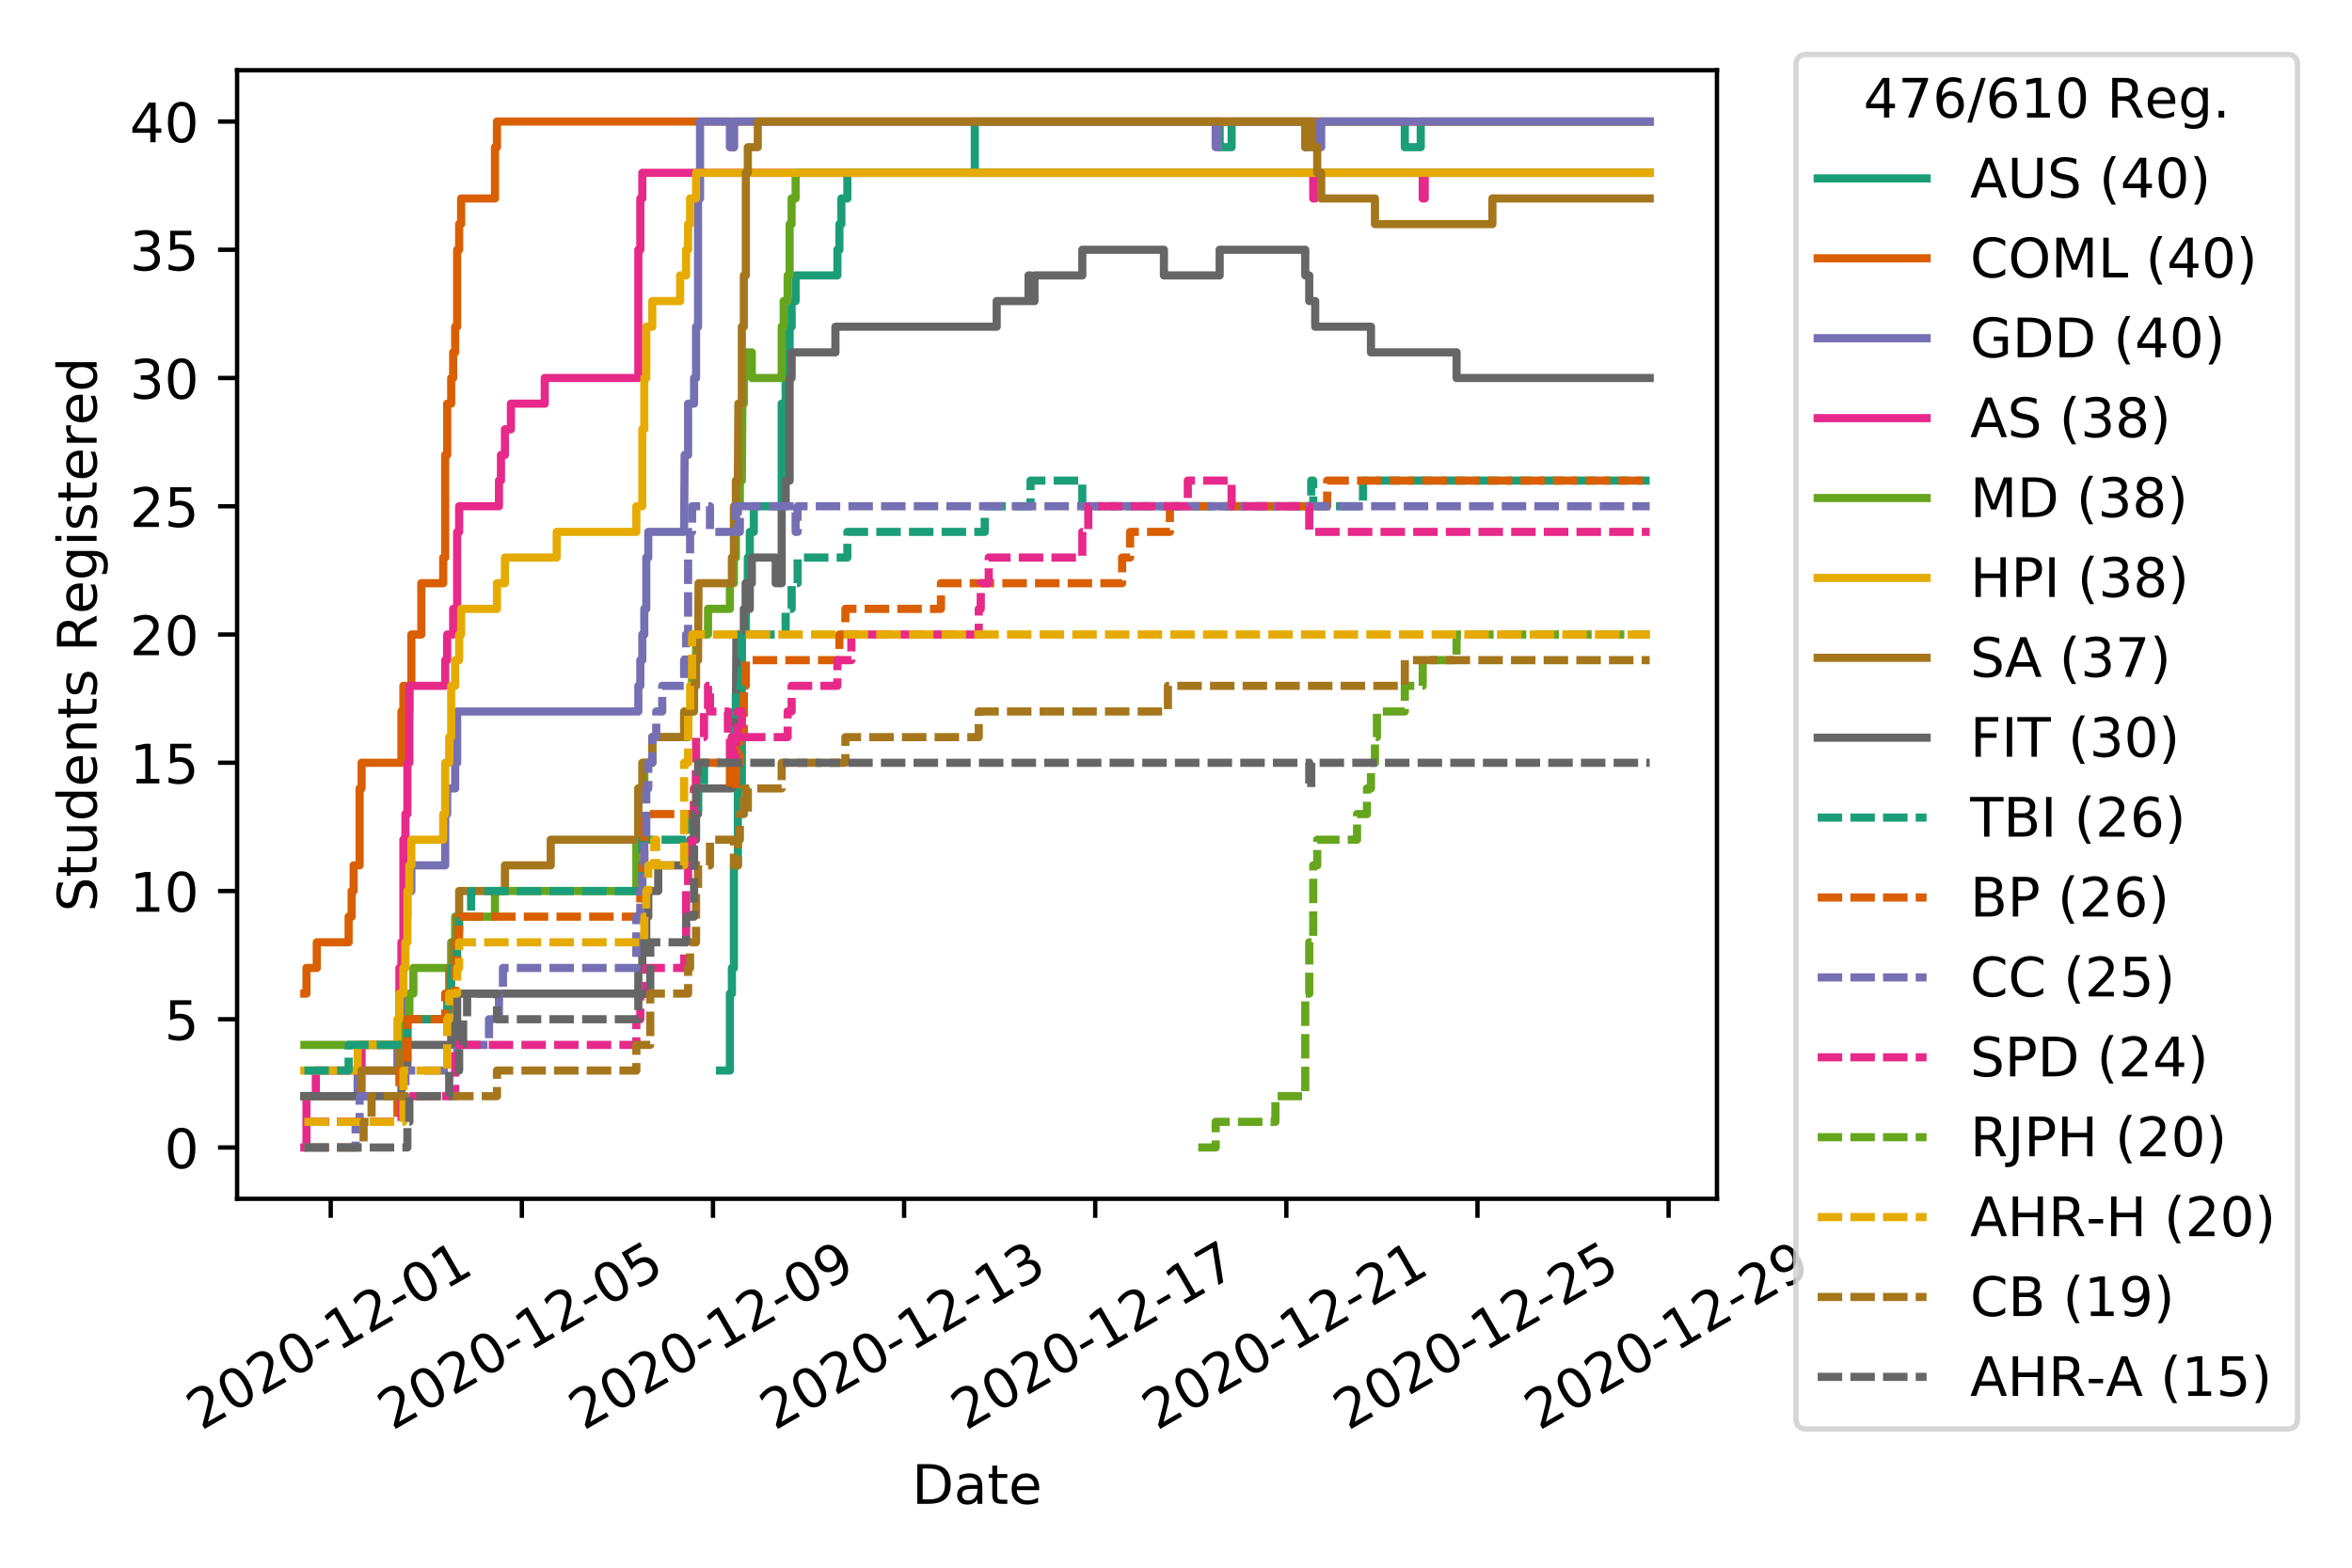 <?xml version="1.0" encoding="utf-8" standalone="no"?>
<!DOCTYPE svg PUBLIC "-//W3C//DTD SVG 1.1//EN"
  "http://www.w3.org/Graphics/SVG/1.1/DTD/svg11.dtd">
<!-- Created with matplotlib (https://matplotlib.org/) -->
<svg height="288pt" version="1.1" viewBox="0 0 432 288" width="432pt" xmlns="http://www.w3.org/2000/svg" xmlns:xlink="http://www.w3.org/1999/xlink">
 <defs>
  <style type="text/css">
*{stroke-linecap:butt;stroke-linejoin:round;}
  </style>
 </defs>
 <g id="figure_1">
  <g id="patch_1">
   <path d="M 0 288 
L 432 288 
L 432 0 
L 0 0 
z
" style="fill:#ffffff;"/>
  </g>
  <g id="axes_1">
   <g id="patch_2">
    <path d="M 43.55 220.231 
L 315.36 220.231 
L 315.36 12.9 
L 43.55 12.9 
z
" style="fill:#ffffff;"/>
   </g>
   <g id="matplotlib.axis_1">
    <g id="xtick_1">
     <g id="line2d_1">
      <defs>
       <path d="M 0 0 
L 0 3.5 
" id="mc30258ecd5" style="stroke:#000000;stroke-width:0.8;"/>
      </defs>
      <g>
       <use style="stroke:#000000;stroke-width:0.8;" x="60.748" xlink:href="#mc30258ecd5" y="220.231"/>
      </g>
     </g>
     <g id="text_1">
      <!-- 2020-12-01 -->
      <defs>
       <path d="M 19.188 8.297 
L 53.609 8.297 
L 53.609 0 
L 7.328 0 
L 7.328 8.297 
Q 12.938 14.109 22.625 23.891 
Q 32.328 33.688 34.812 36.531 
Q 39.547 41.844 41.422 45.531 
Q 43.312 49.219 43.312 52.781 
Q 43.312 58.594 39.234 62.25 
Q 35.156 65.922 28.609 65.922 
Q 23.969 65.922 18.812 64.312 
Q 13.672 62.703 7.812 59.422 
L 7.812 69.391 
Q 13.766 71.781 18.938 73 
Q 24.125 74.219 28.422 74.219 
Q 39.75 74.219 46.484 68.547 
Q 53.219 62.891 53.219 53.422 
Q 53.219 48.922 51.531 44.891 
Q 49.859 40.875 45.406 35.406 
Q 44.188 33.984 37.641 27.219 
Q 31.109 20.453 19.188 8.297 
z
" id="DejaVuSans-50"/>
       <path d="M 31.781 66.406 
Q 24.172 66.406 20.328 58.906 
Q 16.5 51.422 16.5 36.375 
Q 16.5 21.391 20.328 13.891 
Q 24.172 6.391 31.781 6.391 
Q 39.453 6.391 43.281 13.891 
Q 47.125 21.391 47.125 36.375 
Q 47.125 51.422 43.281 58.906 
Q 39.453 66.406 31.781 66.406 
z
M 31.781 74.219 
Q 44.047 74.219 50.516 64.516 
Q 56.984 54.828 56.984 36.375 
Q 56.984 17.969 50.516 8.266 
Q 44.047 -1.422 31.781 -1.422 
Q 19.531 -1.422 13.062 8.266 
Q 6.594 17.969 6.594 36.375 
Q 6.594 54.828 13.062 64.516 
Q 19.531 74.219 31.781 74.219 
z
" id="DejaVuSans-48"/>
       <path d="M 4.891 31.391 
L 31.203 31.391 
L 31.203 23.391 
L 4.891 23.391 
z
" id="DejaVuSans-45"/>
       <path d="M 12.406 8.297 
L 28.516 8.297 
L 28.516 63.922 
L 10.984 60.406 
L 10.984 69.391 
L 28.422 72.906 
L 38.281 72.906 
L 38.281 8.297 
L 54.391 8.297 
L 54.391 0 
L 12.406 0 
z
" id="DejaVuSans-49"/>
      </defs>
      <g transform="translate(36.962 262.869)rotate(-30)scale(0.1 -0.1)">
       <use xlink:href="#DejaVuSans-50"/>
       <use x="63.623" xlink:href="#DejaVuSans-48"/>
       <use x="127.246" xlink:href="#DejaVuSans-50"/>
       <use x="190.869" xlink:href="#DejaVuSans-48"/>
       <use x="254.492" xlink:href="#DejaVuSans-45"/>
       <use x="290.576" xlink:href="#DejaVuSans-49"/>
       <use x="354.199" xlink:href="#DejaVuSans-50"/>
       <use x="417.822" xlink:href="#DejaVuSans-45"/>
       <use x="453.906" xlink:href="#DejaVuSans-48"/>
       <use x="517.529" xlink:href="#DejaVuSans-49"/>
      </g>
     </g>
    </g>
    <g id="xtick_2">
     <g id="line2d_2">
      <g>
       <use style="stroke:#000000;stroke-width:0.8;" x="95.852" xlink:href="#mc30258ecd5" y="220.231"/>
      </g>
     </g>
     <g id="text_2">
      <!-- 2020-12-05 -->
      <defs>
       <path d="M 10.797 72.906 
L 49.516 72.906 
L 49.516 64.594 
L 19.828 64.594 
L 19.828 46.734 
Q 21.969 47.469 24.109 47.828 
Q 26.266 48.188 28.422 48.188 
Q 40.625 48.188 47.75 41.5 
Q 54.891 34.812 54.891 23.391 
Q 54.891 11.625 47.562 5.094 
Q 40.234 -1.422 26.906 -1.422 
Q 22.312 -1.422 17.547 -0.641 
Q 12.797 0.141 7.719 1.703 
L 7.719 11.625 
Q 12.109 9.234 16.797 8.062 
Q 21.484 6.891 26.703 6.891 
Q 35.156 6.891 40.078 11.328 
Q 45.016 15.766 45.016 23.391 
Q 45.016 31 40.078 35.438 
Q 35.156 39.891 26.703 39.891 
Q 22.75 39.891 18.812 39.016 
Q 14.891 38.141 10.797 36.281 
z
" id="DejaVuSans-53"/>
      </defs>
      <g transform="translate(72.067 262.869)rotate(-30)scale(0.1 -0.1)">
       <use xlink:href="#DejaVuSans-50"/>
       <use x="63.623" xlink:href="#DejaVuSans-48"/>
       <use x="127.246" xlink:href="#DejaVuSans-50"/>
       <use x="190.869" xlink:href="#DejaVuSans-48"/>
       <use x="254.492" xlink:href="#DejaVuSans-45"/>
       <use x="290.576" xlink:href="#DejaVuSans-49"/>
       <use x="354.199" xlink:href="#DejaVuSans-50"/>
       <use x="417.822" xlink:href="#DejaVuSans-45"/>
       <use x="453.906" xlink:href="#DejaVuSans-48"/>
       <use x="517.529" xlink:href="#DejaVuSans-53"/>
      </g>
     </g>
    </g>
    <g id="xtick_3">
     <g id="line2d_3">
      <g>
       <use style="stroke:#000000;stroke-width:0.8;" x="130.956" xlink:href="#mc30258ecd5" y="220.231"/>
      </g>
     </g>
     <g id="text_3">
      <!-- 2020-12-09 -->
      <defs>
       <path d="M 10.984 1.516 
L 10.984 10.5 
Q 14.703 8.734 18.5 7.812 
Q 22.312 6.891 25.984 6.891 
Q 35.75 6.891 40.891 13.453 
Q 46.047 20.016 46.781 33.406 
Q 43.953 29.203 39.594 26.953 
Q 35.25 24.703 29.984 24.703 
Q 19.047 24.703 12.672 31.312 
Q 6.297 37.938 6.297 49.422 
Q 6.297 60.641 12.938 67.422 
Q 19.578 74.219 30.609 74.219 
Q 43.266 74.219 49.922 64.516 
Q 56.594 54.828 56.594 36.375 
Q 56.594 19.141 48.406 8.859 
Q 40.234 -1.422 26.422 -1.422 
Q 22.703 -1.422 18.891 -0.688 
Q 15.094 0.047 10.984 1.516 
z
M 30.609 32.422 
Q 37.25 32.422 41.125 36.953 
Q 45.016 41.5 45.016 49.422 
Q 45.016 57.281 41.125 61.844 
Q 37.25 66.406 30.609 66.406 
Q 23.969 66.406 20.094 61.844 
Q 16.219 57.281 16.219 49.422 
Q 16.219 41.5 20.094 36.953 
Q 23.969 32.422 30.609 32.422 
z
" id="DejaVuSans-57"/>
      </defs>
      <g transform="translate(107.171 262.869)rotate(-30)scale(0.1 -0.1)">
       <use xlink:href="#DejaVuSans-50"/>
       <use x="63.623" xlink:href="#DejaVuSans-48"/>
       <use x="127.246" xlink:href="#DejaVuSans-50"/>
       <use x="190.869" xlink:href="#DejaVuSans-48"/>
       <use x="254.492" xlink:href="#DejaVuSans-45"/>
       <use x="290.576" xlink:href="#DejaVuSans-49"/>
       <use x="354.199" xlink:href="#DejaVuSans-50"/>
       <use x="417.822" xlink:href="#DejaVuSans-45"/>
       <use x="453.906" xlink:href="#DejaVuSans-48"/>
       <use x="517.529" xlink:href="#DejaVuSans-57"/>
      </g>
     </g>
    </g>
    <g id="xtick_4">
     <g id="line2d_4">
      <g>
       <use style="stroke:#000000;stroke-width:0.8;" x="166.061" xlink:href="#mc30258ecd5" y="220.231"/>
      </g>
     </g>
     <g id="text_4">
      <!-- 2020-12-13 -->
      <defs>
       <path d="M 40.578 39.312 
Q 47.656 37.797 51.625 33 
Q 55.609 28.219 55.609 21.188 
Q 55.609 10.406 48.188 4.484 
Q 40.766 -1.422 27.094 -1.422 
Q 22.516 -1.422 17.656 -0.516 
Q 12.797 0.391 7.625 2.203 
L 7.625 11.719 
Q 11.719 9.328 16.594 8.109 
Q 21.484 6.891 26.812 6.891 
Q 36.078 6.891 40.938 10.547 
Q 45.797 14.203 45.797 21.188 
Q 45.797 27.641 41.281 31.266 
Q 36.766 34.906 28.719 34.906 
L 20.219 34.906 
L 20.219 43.016 
L 29.109 43.016 
Q 36.375 43.016 40.234 45.922 
Q 44.094 48.828 44.094 54.297 
Q 44.094 59.906 40.109 62.906 
Q 36.141 65.922 28.719 65.922 
Q 24.656 65.922 20.016 65.031 
Q 15.375 64.156 9.812 62.312 
L 9.812 71.094 
Q 15.438 72.656 20.344 73.438 
Q 25.25 74.219 29.594 74.219 
Q 40.828 74.219 47.359 69.109 
Q 53.906 64.016 53.906 55.328 
Q 53.906 49.266 50.438 45.094 
Q 46.969 40.922 40.578 39.312 
z
" id="DejaVuSans-51"/>
      </defs>
      <g transform="translate(142.276 262.869)rotate(-30)scale(0.1 -0.1)">
       <use xlink:href="#DejaVuSans-50"/>
       <use x="63.623" xlink:href="#DejaVuSans-48"/>
       <use x="127.246" xlink:href="#DejaVuSans-50"/>
       <use x="190.869" xlink:href="#DejaVuSans-48"/>
       <use x="254.492" xlink:href="#DejaVuSans-45"/>
       <use x="290.576" xlink:href="#DejaVuSans-49"/>
       <use x="354.199" xlink:href="#DejaVuSans-50"/>
       <use x="417.822" xlink:href="#DejaVuSans-45"/>
       <use x="453.906" xlink:href="#DejaVuSans-49"/>
       <use x="517.529" xlink:href="#DejaVuSans-51"/>
      </g>
     </g>
    </g>
    <g id="xtick_5">
     <g id="line2d_5">
      <g>
       <use style="stroke:#000000;stroke-width:0.8;" x="201.165" xlink:href="#mc30258ecd5" y="220.231"/>
      </g>
     </g>
     <g id="text_5">
      <!-- 2020-12-17 -->
      <defs>
       <path d="M 8.203 72.906 
L 55.078 72.906 
L 55.078 68.703 
L 28.609 0 
L 18.312 0 
L 43.219 64.594 
L 8.203 64.594 
z
" id="DejaVuSans-55"/>
      </defs>
      <g transform="translate(177.38 262.869)rotate(-30)scale(0.1 -0.1)">
       <use xlink:href="#DejaVuSans-50"/>
       <use x="63.623" xlink:href="#DejaVuSans-48"/>
       <use x="127.246" xlink:href="#DejaVuSans-50"/>
       <use x="190.869" xlink:href="#DejaVuSans-48"/>
       <use x="254.492" xlink:href="#DejaVuSans-45"/>
       <use x="290.576" xlink:href="#DejaVuSans-49"/>
       <use x="354.199" xlink:href="#DejaVuSans-50"/>
       <use x="417.822" xlink:href="#DejaVuSans-45"/>
       <use x="453.906" xlink:href="#DejaVuSans-49"/>
       <use x="517.529" xlink:href="#DejaVuSans-55"/>
      </g>
     </g>
    </g>
    <g id="xtick_6">
     <g id="line2d_6">
      <g>
       <use style="stroke:#000000;stroke-width:0.8;" x="236.269" xlink:href="#mc30258ecd5" y="220.231"/>
      </g>
     </g>
     <g id="text_6">
      <!-- 2020-12-21 -->
      <g transform="translate(212.484 262.869)rotate(-30)scale(0.1 -0.1)">
       <use xlink:href="#DejaVuSans-50"/>
       <use x="63.623" xlink:href="#DejaVuSans-48"/>
       <use x="127.246" xlink:href="#DejaVuSans-50"/>
       <use x="190.869" xlink:href="#DejaVuSans-48"/>
       <use x="254.492" xlink:href="#DejaVuSans-45"/>
       <use x="290.576" xlink:href="#DejaVuSans-49"/>
       <use x="354.199" xlink:href="#DejaVuSans-50"/>
       <use x="417.822" xlink:href="#DejaVuSans-45"/>
       <use x="453.906" xlink:href="#DejaVuSans-50"/>
       <use x="517.529" xlink:href="#DejaVuSans-49"/>
      </g>
     </g>
    </g>
    <g id="xtick_7">
     <g id="line2d_7">
      <g>
       <use style="stroke:#000000;stroke-width:0.8;" x="271.374" xlink:href="#mc30258ecd5" y="220.231"/>
      </g>
     </g>
     <g id="text_7">
      <!-- 2020-12-25 -->
      <g transform="translate(247.589 262.869)rotate(-30)scale(0.1 -0.1)">
       <use xlink:href="#DejaVuSans-50"/>
       <use x="63.623" xlink:href="#DejaVuSans-48"/>
       <use x="127.246" xlink:href="#DejaVuSans-50"/>
       <use x="190.869" xlink:href="#DejaVuSans-48"/>
       <use x="254.492" xlink:href="#DejaVuSans-45"/>
       <use x="290.576" xlink:href="#DejaVuSans-49"/>
       <use x="354.199" xlink:href="#DejaVuSans-50"/>
       <use x="417.822" xlink:href="#DejaVuSans-45"/>
       <use x="453.906" xlink:href="#DejaVuSans-50"/>
       <use x="517.529" xlink:href="#DejaVuSans-53"/>
      </g>
     </g>
    </g>
    <g id="xtick_8">
     <g id="line2d_8">
      <g>
       <use style="stroke:#000000;stroke-width:0.8;" x="306.478" xlink:href="#mc30258ecd5" y="220.231"/>
      </g>
     </g>
     <g id="text_8">
      <!-- 2020-12-29 -->
      <g transform="translate(282.693 262.869)rotate(-30)scale(0.1 -0.1)">
       <use xlink:href="#DejaVuSans-50"/>
       <use x="63.623" xlink:href="#DejaVuSans-48"/>
       <use x="127.246" xlink:href="#DejaVuSans-50"/>
       <use x="190.869" xlink:href="#DejaVuSans-48"/>
       <use x="254.492" xlink:href="#DejaVuSans-45"/>
       <use x="290.576" xlink:href="#DejaVuSans-49"/>
       <use x="354.199" xlink:href="#DejaVuSans-50"/>
       <use x="417.822" xlink:href="#DejaVuSans-45"/>
       <use x="453.906" xlink:href="#DejaVuSans-50"/>
       <use x="517.529" xlink:href="#DejaVuSans-57"/>
      </g>
     </g>
    </g>
    <g id="text_9">
     <!-- Date -->
     <defs>
      <path d="M 19.672 64.797 
L 19.672 8.109 
L 31.594 8.109 
Q 46.688 8.109 53.688 14.938 
Q 60.688 21.781 60.688 36.531 
Q 60.688 51.172 53.688 57.984 
Q 46.688 64.797 31.594 64.797 
z
M 9.812 72.906 
L 30.078 72.906 
Q 51.266 72.906 61.172 64.094 
Q 71.094 55.281 71.094 36.531 
Q 71.094 17.672 61.125 8.828 
Q 51.172 0 30.078 0 
L 9.812 0 
z
" id="DejaVuSans-68"/>
      <path d="M 34.281 27.484 
Q 23.391 27.484 19.188 25 
Q 14.984 22.516 14.984 16.5 
Q 14.984 11.719 18.141 8.906 
Q 21.297 6.109 26.703 6.109 
Q 34.188 6.109 38.703 11.406 
Q 43.219 16.703 43.219 25.484 
L 43.219 27.484 
z
M 52.203 31.203 
L 52.203 0 
L 43.219 0 
L 43.219 8.297 
Q 40.141 3.328 35.547 0.953 
Q 30.953 -1.422 24.312 -1.422 
Q 15.922 -1.422 10.953 3.297 
Q 6 8.016 6 15.922 
Q 6 25.141 12.172 29.828 
Q 18.359 34.516 30.609 34.516 
L 43.219 34.516 
L 43.219 35.406 
Q 43.219 41.609 39.141 45 
Q 35.062 48.391 27.688 48.391 
Q 23 48.391 18.547 47.266 
Q 14.109 46.141 10.016 43.891 
L 10.016 52.203 
Q 14.938 54.109 19.578 55.047 
Q 24.219 56 28.609 56 
Q 40.484 56 46.344 49.844 
Q 52.203 43.703 52.203 31.203 
z
" id="DejaVuSans-97"/>
      <path d="M 18.312 70.219 
L 18.312 54.688 
L 36.812 54.688 
L 36.812 47.703 
L 18.312 47.703 
L 18.312 18.016 
Q 18.312 11.328 20.141 9.422 
Q 21.969 7.516 27.594 7.516 
L 36.812 7.516 
L 36.812 0 
L 27.594 0 
Q 17.188 0 13.234 3.875 
Q 9.281 7.766 9.281 18.016 
L 9.281 47.703 
L 2.688 47.703 
L 2.688 54.688 
L 9.281 54.688 
L 9.281 70.219 
z
" id="DejaVuSans-116"/>
      <path d="M 56.203 29.594 
L 56.203 25.203 
L 14.891 25.203 
Q 15.484 15.922 20.484 11.062 
Q 25.484 6.203 34.422 6.203 
Q 39.594 6.203 44.453 7.469 
Q 49.312 8.734 54.109 11.281 
L 54.109 2.781 
Q 49.266 0.734 44.188 -0.344 
Q 39.109 -1.422 33.891 -1.422 
Q 20.797 -1.422 13.156 6.188 
Q 5.516 13.812 5.516 26.812 
Q 5.516 40.234 12.766 48.109 
Q 20.016 56 32.328 56 
Q 43.359 56 49.781 48.891 
Q 56.203 41.797 56.203 29.594 
z
M 47.219 32.234 
Q 47.125 39.594 43.094 43.984 
Q 39.062 48.391 32.422 48.391 
Q 24.906 48.391 20.391 44.141 
Q 15.875 39.891 15.188 32.172 
z
" id="DejaVuSans-101"/>
     </defs>
     <g transform="translate(167.504 276.269)scale(0.1 -0.1)">
      <use xlink:href="#DejaVuSans-68"/>
      <use x="77.002" xlink:href="#DejaVuSans-97"/>
      <use x="138.281" xlink:href="#DejaVuSans-116"/>
      <use x="177.49" xlink:href="#DejaVuSans-101"/>
     </g>
    </g>
   </g>
   <g id="matplotlib.axis_2">
    <g id="ytick_1">
     <g id="line2d_9">
      <defs>
       <path d="M 0 0 
L -3.5 0 
" id="m563c9d540a" style="stroke:#000000;stroke-width:0.8;"/>
      </defs>
      <g>
       <use style="stroke:#000000;stroke-width:0.8;" x="43.55" xlink:href="#m563c9d540a" y="210.807"/>
      </g>
     </g>
     <g id="text_10">
      <!-- 0 -->
      <g transform="translate(30.188 214.606)scale(0.1 -0.1)">
       <use xlink:href="#DejaVuSans-48"/>
      </g>
     </g>
    </g>
    <g id="ytick_2">
     <g id="line2d_10">
      <g>
       <use style="stroke:#000000;stroke-width:0.8;" x="43.55" xlink:href="#m563c9d540a" y="187.246"/>
      </g>
     </g>
     <g id="text_11">
      <!-- 5 -->
      <g transform="translate(30.188 191.046)scale(0.1 -0.1)">
       <use xlink:href="#DejaVuSans-53"/>
      </g>
     </g>
    </g>
    <g id="ytick_3">
     <g id="line2d_11">
      <g>
       <use style="stroke:#000000;stroke-width:0.8;" x="43.55" xlink:href="#m563c9d540a" y="163.686"/>
      </g>
     </g>
     <g id="text_12">
      <!-- 10 -->
      <g transform="translate(23.825 167.485)scale(0.1 -0.1)">
       <use xlink:href="#DejaVuSans-49"/>
       <use x="63.623" xlink:href="#DejaVuSans-48"/>
      </g>
     </g>
    </g>
    <g id="ytick_4">
     <g id="line2d_12">
      <g>
       <use style="stroke:#000000;stroke-width:0.8;" x="43.55" xlink:href="#m563c9d540a" y="140.126"/>
      </g>
     </g>
     <g id="text_13">
      <!-- 15 -->
      <g transform="translate(23.825 143.925)scale(0.1 -0.1)">
       <use xlink:href="#DejaVuSans-49"/>
       <use x="63.623" xlink:href="#DejaVuSans-53"/>
      </g>
     </g>
    </g>
    <g id="ytick_5">
     <g id="line2d_13">
      <g>
       <use style="stroke:#000000;stroke-width:0.8;" x="43.55" xlink:href="#m563c9d540a" y="116.565"/>
      </g>
     </g>
     <g id="text_14">
      <!-- 20 -->
      <g transform="translate(23.825 120.365)scale(0.1 -0.1)">
       <use xlink:href="#DejaVuSans-50"/>
       <use x="63.623" xlink:href="#DejaVuSans-48"/>
      </g>
     </g>
    </g>
    <g id="ytick_6">
     <g id="line2d_14">
      <g>
       <use style="stroke:#000000;stroke-width:0.8;" x="43.55" xlink:href="#m563c9d540a" y="93.005"/>
      </g>
     </g>
     <g id="text_15">
      <!-- 25 -->
      <g transform="translate(23.825 96.804)scale(0.1 -0.1)">
       <use xlink:href="#DejaVuSans-50"/>
       <use x="63.623" xlink:href="#DejaVuSans-53"/>
      </g>
     </g>
    </g>
    <g id="ytick_7">
     <g id="line2d_15">
      <g>
       <use style="stroke:#000000;stroke-width:0.8;" x="43.55" xlink:href="#m563c9d540a" y="69.445"/>
      </g>
     </g>
     <g id="text_16">
      <!-- 30 -->
      <g transform="translate(23.825 73.244)scale(0.1 -0.1)">
       <use xlink:href="#DejaVuSans-51"/>
       <use x="63.623" xlink:href="#DejaVuSans-48"/>
      </g>
     </g>
    </g>
    <g id="ytick_8">
     <g id="line2d_16">
      <g>
       <use style="stroke:#000000;stroke-width:0.8;" x="43.55" xlink:href="#m563c9d540a" y="45.884"/>
      </g>
     </g>
     <g id="text_17">
      <!-- 35 -->
      <g transform="translate(23.825 49.684)scale(0.1 -0.1)">
       <use xlink:href="#DejaVuSans-51"/>
       <use x="63.623" xlink:href="#DejaVuSans-53"/>
      </g>
     </g>
    </g>
    <g id="ytick_9">
     <g id="line2d_17">
      <g>
       <use style="stroke:#000000;stroke-width:0.8;" x="43.55" xlink:href="#m563c9d540a" y="22.324"/>
      </g>
     </g>
     <g id="text_18">
      <!-- 40 -->
      <defs>
       <path d="M 37.797 64.312 
L 12.891 25.391 
L 37.797 25.391 
z
M 35.203 72.906 
L 47.609 72.906 
L 47.609 25.391 
L 58.016 25.391 
L 58.016 17.188 
L 47.609 17.188 
L 47.609 0 
L 37.797 0 
L 37.797 17.188 
L 4.891 17.188 
L 4.891 26.703 
z
" id="DejaVuSans-52"/>
      </defs>
      <g transform="translate(23.825 26.123)scale(0.1 -0.1)">
       <use xlink:href="#DejaVuSans-52"/>
       <use x="63.623" xlink:href="#DejaVuSans-48"/>
      </g>
     </g>
    </g>
    <g id="text_19">
     <!-- Students Registered -->
     <defs>
      <path d="M 53.516 70.516 
L 53.516 60.891 
Q 47.906 63.578 42.922 64.891 
Q 37.938 66.219 33.297 66.219 
Q 25.25 66.219 20.875 63.094 
Q 16.5 59.969 16.5 54.203 
Q 16.5 49.359 19.406 46.891 
Q 22.312 44.438 30.422 42.922 
L 36.375 41.703 
Q 47.406 39.594 52.656 34.297 
Q 57.906 29 57.906 20.125 
Q 57.906 9.516 50.797 4.047 
Q 43.703 -1.422 29.984 -1.422 
Q 24.812 -1.422 18.969 -0.25 
Q 13.141 0.922 6.891 3.219 
L 6.891 13.375 
Q 12.891 10.016 18.656 8.297 
Q 24.422 6.594 29.984 6.594 
Q 38.422 6.594 43.016 9.906 
Q 47.609 13.234 47.609 19.391 
Q 47.609 24.75 44.312 27.781 
Q 41.016 30.812 33.5 32.328 
L 27.484 33.5 
Q 16.453 35.688 11.516 40.375 
Q 6.594 45.062 6.594 53.422 
Q 6.594 63.094 13.406 68.656 
Q 20.219 74.219 32.172 74.219 
Q 37.312 74.219 42.625 73.281 
Q 47.953 72.359 53.516 70.516 
z
" id="DejaVuSans-83"/>
      <path d="M 8.5 21.578 
L 8.5 54.688 
L 17.484 54.688 
L 17.484 21.922 
Q 17.484 14.156 20.5 10.266 
Q 23.531 6.391 29.594 6.391 
Q 36.859 6.391 41.078 11.031 
Q 45.312 15.672 45.312 23.688 
L 45.312 54.688 
L 54.297 54.688 
L 54.297 0 
L 45.312 0 
L 45.312 8.406 
Q 42.047 3.422 37.719 1 
Q 33.406 -1.422 27.688 -1.422 
Q 18.266 -1.422 13.375 4.438 
Q 8.5 10.297 8.5 21.578 
z
M 31.109 56 
z
" id="DejaVuSans-117"/>
      <path d="M 45.406 46.391 
L 45.406 75.984 
L 54.391 75.984 
L 54.391 0 
L 45.406 0 
L 45.406 8.203 
Q 42.578 3.328 38.25 0.953 
Q 33.938 -1.422 27.875 -1.422 
Q 17.969 -1.422 11.734 6.484 
Q 5.516 14.406 5.516 27.297 
Q 5.516 40.188 11.734 48.094 
Q 17.969 56 27.875 56 
Q 33.938 56 38.25 53.625 
Q 42.578 51.266 45.406 46.391 
z
M 14.797 27.297 
Q 14.797 17.391 18.875 11.75 
Q 22.953 6.109 30.078 6.109 
Q 37.203 6.109 41.297 11.75 
Q 45.406 17.391 45.406 27.297 
Q 45.406 37.203 41.297 42.844 
Q 37.203 48.484 30.078 48.484 
Q 22.953 48.484 18.875 42.844 
Q 14.797 37.203 14.797 27.297 
z
" id="DejaVuSans-100"/>
      <path d="M 54.891 33.016 
L 54.891 0 
L 45.906 0 
L 45.906 32.719 
Q 45.906 40.484 42.875 44.328 
Q 39.844 48.188 33.797 48.188 
Q 26.516 48.188 22.312 43.547 
Q 18.109 38.922 18.109 30.906 
L 18.109 0 
L 9.078 0 
L 9.078 54.688 
L 18.109 54.688 
L 18.109 46.188 
Q 21.344 51.125 25.703 53.562 
Q 30.078 56 35.797 56 
Q 45.219 56 50.047 50.172 
Q 54.891 44.344 54.891 33.016 
z
" id="DejaVuSans-110"/>
      <path d="M 44.281 53.078 
L 44.281 44.578 
Q 40.484 46.531 36.375 47.5 
Q 32.281 48.484 27.875 48.484 
Q 21.188 48.484 17.844 46.438 
Q 14.5 44.391 14.5 40.281 
Q 14.5 37.156 16.891 35.375 
Q 19.281 33.594 26.516 31.984 
L 29.594 31.297 
Q 39.156 29.25 43.188 25.516 
Q 47.219 21.781 47.219 15.094 
Q 47.219 7.469 41.188 3.016 
Q 35.156 -1.422 24.609 -1.422 
Q 20.219 -1.422 15.453 -0.562 
Q 10.688 0.297 5.422 2 
L 5.422 11.281 
Q 10.406 8.688 15.234 7.391 
Q 20.062 6.109 24.812 6.109 
Q 31.156 6.109 34.562 8.281 
Q 37.984 10.453 37.984 14.406 
Q 37.984 18.062 35.516 20.016 
Q 33.062 21.969 24.703 23.781 
L 21.578 24.516 
Q 13.234 26.266 9.516 29.906 
Q 5.812 33.547 5.812 39.891 
Q 5.812 47.609 11.281 51.797 
Q 16.75 56 26.812 56 
Q 31.781 56 36.172 55.266 
Q 40.578 54.547 44.281 53.078 
z
" id="DejaVuSans-115"/>
      <path id="DejaVuSans-32"/>
      <path d="M 44.391 34.188 
Q 47.562 33.109 50.562 29.594 
Q 53.562 26.078 56.594 19.922 
L 66.609 0 
L 56 0 
L 46.688 18.703 
Q 43.062 26.031 39.672 28.422 
Q 36.281 30.812 30.422 30.812 
L 19.672 30.812 
L 19.672 0 
L 9.812 0 
L 9.812 72.906 
L 32.078 72.906 
Q 44.578 72.906 50.734 67.672 
Q 56.891 62.453 56.891 51.906 
Q 56.891 45.016 53.688 40.469 
Q 50.484 35.938 44.391 34.188 
z
M 19.672 64.797 
L 19.672 38.922 
L 32.078 38.922 
Q 39.203 38.922 42.844 42.219 
Q 46.484 45.516 46.484 51.906 
Q 46.484 58.297 42.844 61.547 
Q 39.203 64.797 32.078 64.797 
z
" id="DejaVuSans-82"/>
      <path d="M 45.406 27.984 
Q 45.406 37.75 41.375 43.109 
Q 37.359 48.484 30.078 48.484 
Q 22.859 48.484 18.828 43.109 
Q 14.797 37.75 14.797 27.984 
Q 14.797 18.266 18.828 12.891 
Q 22.859 7.516 30.078 7.516 
Q 37.359 7.516 41.375 12.891 
Q 45.406 18.266 45.406 27.984 
z
M 54.391 6.781 
Q 54.391 -7.172 48.188 -13.984 
Q 42 -20.797 29.203 -20.797 
Q 24.469 -20.797 20.266 -20.094 
Q 16.062 -19.391 12.109 -17.922 
L 12.109 -9.188 
Q 16.062 -11.328 19.922 -12.344 
Q 23.781 -13.375 27.781 -13.375 
Q 36.625 -13.375 41.016 -8.766 
Q 45.406 -4.156 45.406 5.172 
L 45.406 9.625 
Q 42.625 4.781 38.281 2.391 
Q 33.938 0 27.875 0 
Q 17.828 0 11.672 7.656 
Q 5.516 15.328 5.516 27.984 
Q 5.516 40.672 11.672 48.328 
Q 17.828 56 27.875 56 
Q 33.938 56 38.281 53.609 
Q 42.625 51.219 45.406 46.391 
L 45.406 54.688 
L 54.391 54.688 
z
" id="DejaVuSans-103"/>
      <path d="M 9.422 54.688 
L 18.406 54.688 
L 18.406 0 
L 9.422 0 
z
M 9.422 75.984 
L 18.406 75.984 
L 18.406 64.594 
L 9.422 64.594 
z
" id="DejaVuSans-105"/>
      <path d="M 41.109 46.297 
Q 39.594 47.172 37.812 47.578 
Q 36.031 48 33.891 48 
Q 26.266 48 22.188 43.047 
Q 18.109 38.094 18.109 28.812 
L 18.109 0 
L 9.078 0 
L 9.078 54.688 
L 18.109 54.688 
L 18.109 46.188 
Q 20.953 51.172 25.484 53.578 
Q 30.031 56 36.531 56 
Q 37.453 56 38.578 55.875 
Q 39.703 55.766 41.062 55.516 
z
" id="DejaVuSans-114"/>
     </defs>
     <g transform="translate(17.745 167.499)rotate(-90)scale(0.1 -0.1)">
      <use xlink:href="#DejaVuSans-83"/>
      <use x="63.477" xlink:href="#DejaVuSans-116"/>
      <use x="102.686" xlink:href="#DejaVuSans-117"/>
      <use x="166.064" xlink:href="#DejaVuSans-100"/>
      <use x="229.541" xlink:href="#DejaVuSans-101"/>
      <use x="291.064" xlink:href="#DejaVuSans-110"/>
      <use x="354.443" xlink:href="#DejaVuSans-116"/>
      <use x="393.652" xlink:href="#DejaVuSans-115"/>
      <use x="445.752" xlink:href="#DejaVuSans-32"/>
      <use x="477.539" xlink:href="#DejaVuSans-82"/>
      <use x="546.959" xlink:href="#DejaVuSans-101"/>
      <use x="608.482" xlink:href="#DejaVuSans-103"/>
      <use x="671.959" xlink:href="#DejaVuSans-105"/>
      <use x="699.742" xlink:href="#DejaVuSans-115"/>
      <use x="751.842" xlink:href="#DejaVuSans-116"/>
      <use x="791.051" xlink:href="#DejaVuSans-101"/>
      <use x="852.574" xlink:href="#DejaVuSans-114"/>
      <use x="893.656" xlink:href="#DejaVuSans-101"/>
      <use x="955.18" xlink:href="#DejaVuSans-100"/>
     </g>
    </g>
   </g>
   <g id="line2d_18">
    <path clip-path="url(#pee1efece54)" d="M 132.237 196.67 
L 134.065 196.67 
L 134.065 182.534 
L 134.157 182.534 
L 134.431 182.534 
L 134.431 177.822 
L 134.522 177.822 
L 134.797 177.822 
L 134.797 158.974 
L 134.888 158.974 
L 135.528 158.974 
L 135.528 144.838 
L 135.619 144.838 
L 136.259 144.838 
L 136.259 116.565 
L 136.351 116.565 
L 136.991 116.565 
L 136.991 107.141 
L 137.082 107.141 
L 137.356 107.141 
L 137.356 102.429 
L 137.448 102.429 
L 137.722 102.429 
L 137.722 97.717 
L 137.813 97.717 
L 138.453 97.717 
L 138.453 93.005 
L 138.545 93.005 
L 143.573 93.005 
L 143.573 74.157 
L 143.664 74.157 
L 144.304 74.157 
L 144.304 69.445 
L 144.395 69.445 
L 145.035 69.445 
L 145.035 60.021 
L 145.127 60.021 
L 145.401 60.021 
L 145.401 55.309 
L 145.492 55.309 
L 146.132 55.309 
L 146.132 50.597 
L 146.224 50.597 
L 153.811 50.597 
L 153.811 45.884 
L 153.903 45.884 
L 154.177 45.884 
L 154.177 41.172 
L 154.269 41.172 
L 154.543 41.172 
L 154.543 36.46 
L 154.634 36.46 
L 155.64 36.46 
L 155.64 31.748 
L 155.731 31.748 
L 179.043 31.748 
L 179.043 22.324 
L 179.134 22.324 
L 224.02 22.324 
L 224.02 27.036 
L 224.112 27.036 
L 226.214 27.036 
L 226.214 22.324 
L 226.306 22.324 
L 258.028 22.324 
L 258.028 27.036 
L 258.119 27.036 
L 260.953 27.036 
L 260.953 22.324 
L 261.044 22.324 
L 303.005 22.324 
L 303.005 22.324 
" style="fill:none;stroke:#1b9e77;stroke-linecap:square;stroke-width:1.5;"/>
   </g>
   <g id="line2d_19">
    <path clip-path="url(#pee1efece54)" d="M 55.905 182.534 
L 56.29 182.534 
L 56.29 177.822 
L 56.397 177.822 
L 58.182 177.822 
L 58.182 173.11 
L 64.033 173.11 
L 64.033 168.398 
L 64.588 168.398 
L 64.588 163.686 
L 64.679 163.686 
L 64.953 163.686 
L 64.953 158.974 
L 65.045 158.974 
L 66.051 158.974 
L 66.051 144.838 
L 66.142 144.838 
L 66.416 144.838 
L 66.416 140.126 
L 66.508 140.126 
L 73.73 140.126 
L 73.73 130.702 
L 73.821 130.702 
L 74.095 130.702 
L 74.095 125.99 
L 74.187 125.99 
L 74.461 125.99 
L 74.461 130.702 
L 74.552 130.702 
L 75.192 130.702 
L 75.192 125.99 
L 75.284 125.99 
L 75.558 125.99 
L 75.558 116.565 
L 75.649 116.565 
L 77.386 116.565 
L 77.386 107.141 
L 77.478 107.141 
L 81.409 107.141 
L 81.409 102.429 
L 81.5 102.429 
L 81.774 102.429 
L 81.774 83.581 
L 81.866 83.581 
L 82.14 83.581 
L 82.14 74.157 
L 82.231 74.157 
L 82.871 74.157 
L 82.871 69.445 
L 82.963 69.445 
L 83.237 69.445 
L 83.237 64.733 
L 83.328 64.733 
L 83.603 64.733 
L 83.603 60.021 
L 83.694 60.021 
L 83.968 60.021 
L 83.968 45.884 
L 84.06 45.884 
L 84.334 45.884 
L 84.334 41.172 
L 84.425 41.172 
L 84.7 41.172 
L 84.7 36.46 
L 84.791 36.46 
L 90.916 36.46 
L 90.916 27.036 
L 91.007 27.036 
L 91.282 27.036 
L 91.282 22.324 
L 91.373 22.324 
L 134.431 22.324 
L 134.431 27.036 
L 134.522 27.036 
L 134.797 27.036 
L 134.797 22.324 
L 134.888 22.324 
L 303.005 22.324 
L 303.005 22.324 
" style="fill:none;stroke:#d95f02;stroke-linecap:square;stroke-width:1.5;"/>
   </g>
   <g id="line2d_20">
    <path clip-path="url(#pee1efece54)" d="M 55.905 201.383 
L 65.685 201.383 
L 65.685 196.67 
L 65.776 196.67 
L 72.998 196.67 
L 72.998 191.958 
L 73.09 191.958 
L 73.364 191.958 
L 73.364 187.246 
L 73.455 187.246 
L 73.73 187.246 
L 73.73 177.822 
L 73.821 177.822 
L 74.095 177.822 
L 74.095 173.11 
L 74.187 173.11 
L 74.461 173.11 
L 74.461 168.398 
L 74.552 168.398 
L 74.827 168.398 
L 74.827 163.686 
L 74.918 163.686 
L 75.558 163.686 
L 75.558 158.974 
L 75.649 158.974 
L 81.774 158.974 
L 81.774 149.55 
L 81.866 149.55 
L 82.14 149.55 
L 82.14 144.838 
L 82.231 144.838 
L 83.603 144.838 
L 83.603 140.126 
L 83.694 140.126 
L 83.968 140.126 
L 83.968 130.702 
L 84.06 130.702 
L 117.244 130.702 
L 117.244 125.99 
L 117.336 125.99 
L 117.61 125.99 
L 117.61 121.277 
L 117.701 121.277 
L 117.976 121.277 
L 117.976 116.565 
L 118.067 116.565 
L 118.341 116.565 
L 118.341 111.853 
L 118.433 111.853 
L 118.707 111.853 
L 118.707 102.429 
L 118.798 102.429 
L 119.073 102.429 
L 119.073 97.717 
L 119.164 97.717 
L 125.655 97.717 
L 125.746 83.581 
L 125.746 83.581 
L 126.386 83.581 
L 126.386 74.157 
L 126.478 74.157 
L 127.483 74.157 
L 127.483 69.445 
L 127.575 69.445 
L 127.849 69.445 
L 127.849 60.021 
L 127.94 60.021 
L 128.214 60.021 
L 128.214 36.46 
L 128.306 36.46 
L 128.58 36.46 
L 128.58 22.324 
L 128.672 22.324 
L 134.065 22.324 
L 134.065 27.036 
L 134.157 27.036 
L 134.797 27.036 
L 134.797 22.324 
L 134.888 22.324 
L 223.289 22.324 
L 223.289 27.036 
L 223.38 27.036 
L 223.655 27.036 
L 223.655 22.324 
L 223.746 22.324 
L 239.744 22.324 
L 239.744 27.036 
L 239.835 27.036 
L 240.475 27.036 
L 240.475 22.324 
L 240.567 22.324 
L 241.207 22.324 
L 241.207 27.036 
L 241.298 27.036 
L 242.669 27.036 
L 242.669 22.324 
L 242.761 22.324 
L 303.005 22.324 
L 303.005 22.324 
" style="fill:none;stroke:#7570b3;stroke-linecap:square;stroke-width:1.5;"/>
   </g>
   <g id="line2d_21">
    <path clip-path="url(#pee1efece54)" d="M 55.905 210.807 
L 56.29 210.807 
L 56.29 201.383 
L 56.397 201.383 
L 58.006 201.383 
L 58.006 196.67 
L 58.115 196.67 
L 66.416 196.67 
L 66.416 191.958 
L 66.508 191.958 
L 73.364 191.958 
L 73.364 177.822 
L 73.455 177.822 
L 73.73 177.822 
L 73.73 173.11 
L 73.821 173.11 
L 74.095 173.11 
L 74.095 154.262 
L 74.187 154.262 
L 74.461 154.262 
L 74.461 149.55 
L 74.552 149.55 
L 74.827 149.55 
L 74.827 140.126 
L 74.918 140.126 
L 75.192 140.126 
L 75.192 125.99 
L 75.284 125.99 
L 81.774 125.99 
L 81.774 121.277 
L 81.866 121.277 
L 82.14 121.277 
L 82.14 116.565 
L 82.231 116.565 
L 83.237 116.565 
L 83.237 111.853 
L 83.328 111.853 
L 83.968 111.853 
L 83.968 97.717 
L 84.06 97.717 
L 84.334 97.717 
L 84.334 93.005 
L 84.425 93.005 
L 91.647 93.005 
L 91.647 88.293 
L 91.739 88.293 
L 92.013 88.293 
L 92.013 83.581 
L 92.105 83.581 
L 92.744 83.581 
L 92.744 78.869 
L 92.836 78.869 
L 93.841 78.869 
L 93.841 74.157 
L 93.933 74.157 
L 100.058 74.157 
L 100.058 69.445 
L 100.149 69.445 
L 117.244 69.445 
L 117.244 45.884 
L 117.336 45.884 
L 117.61 45.884 
L 117.61 36.46 
L 117.701 36.46 
L 117.976 36.46 
L 117.976 31.748 
L 118.067 31.748 
L 241.207 31.748 
L 241.207 36.46 
L 241.298 36.46 
L 241.572 36.46 
L 241.572 31.748 
L 241.664 31.748 
L 261.319 31.748 
L 261.319 36.46 
L 261.41 36.46 
L 261.684 36.46 
L 261.684 31.748 
L 261.776 31.748 
L 303.005 31.748 
L 303.005 31.748 
" style="fill:none;stroke:#e7298a;stroke-linecap:square;stroke-width:1.5;"/>
   </g>
   <g id="line2d_22">
    <path clip-path="url(#pee1efece54)" d="M 55.905 191.958 
L 73.364 191.958 
L 73.364 187.246 
L 73.455 187.246 
L 75.192 187.246 
L 75.192 182.534 
L 75.284 182.534 
L 75.924 182.534 
L 75.924 177.822 
L 76.015 177.822 
L 82.871 177.822 
L 82.871 173.11 
L 82.963 173.11 
L 83.603 173.11 
L 83.603 168.398 
L 83.694 168.398 
L 90.916 168.398 
L 90.916 163.686 
L 91.007 163.686 
L 116.879 163.686 
L 116.879 154.262 
L 116.97 154.262 
L 117.244 154.262 
L 117.244 144.838 
L 117.336 144.838 
L 118.341 144.838 
L 118.341 140.126 
L 118.433 140.126 
L 119.804 140.126 
L 119.804 135.414 
L 119.895 135.414 
L 126.386 135.414 
L 126.386 130.702 
L 126.478 130.702 
L 127.117 130.702 
L 127.117 121.277 
L 127.209 121.277 
L 127.849 121.277 
L 127.849 116.565 
L 127.94 116.565 
L 130.043 116.565 
L 130.043 111.853 
L 130.134 111.853 
L 134.065 111.853 
L 134.065 107.141 
L 134.157 107.141 
L 134.797 107.141 
L 134.797 102.429 
L 134.888 102.429 
L 135.162 102.429 
L 135.162 93.005 
L 135.254 93.005 
L 135.894 93.005 
L 135.894 88.293 
L 135.985 88.293 
L 136.259 88.293 
L 136.351 74.157 
L 136.351 74.157 
L 136.625 74.157 
L 136.625 64.733 
L 136.716 64.733 
L 138.088 64.733 
L 138.088 69.445 
L 138.179 69.445 
L 143.573 69.445 
L 143.573 60.021 
L 143.664 60.021 
L 143.938 60.021 
L 143.938 55.309 
L 144.03 55.309 
L 144.67 55.309 
L 144.67 50.597 
L 144.761 50.597 
L 145.035 50.597 
L 145.035 41.172 
L 145.127 41.172 
L 145.401 41.172 
L 145.401 36.46 
L 145.492 36.46 
L 146.132 36.46 
L 146.132 31.748 
L 146.224 31.748 
L 303.005 31.748 
L 303.005 31.748 
" style="fill:none;stroke:#66a61e;stroke-linecap:square;stroke-width:1.5;"/>
   </g>
   <g id="line2d_23">
    <path clip-path="url(#pee1efece54)" d="M 55.905 196.67 
L 65.685 196.67 
L 65.685 191.958 
L 65.776 191.958 
L 72.998 191.958 
L 72.998 187.246 
L 73.09 187.246 
L 73.364 187.246 
L 73.364 182.534 
L 73.455 182.534 
L 74.095 182.534 
L 74.095 177.822 
L 74.187 177.822 
L 74.461 177.822 
L 74.461 173.11 
L 74.552 173.11 
L 74.827 173.11 
L 74.827 163.686 
L 74.918 163.686 
L 75.192 163.686 
L 75.192 158.974 
L 75.284 158.974 
L 75.558 158.974 
L 75.558 154.262 
L 75.649 154.262 
L 81.409 154.262 
L 81.409 149.55 
L 81.5 149.55 
L 81.774 149.55 
L 81.774 140.126 
L 81.866 140.126 
L 82.506 140.126 
L 82.506 135.414 
L 82.597 135.414 
L 82.871 135.414 
L 82.871 125.99 
L 82.963 125.99 
L 83.603 125.99 
L 83.603 121.277 
L 83.694 121.277 
L 84.334 121.277 
L 84.334 116.565 
L 84.425 116.565 
L 84.7 116.565 
L 84.7 111.853 
L 84.791 111.853 
L 91.282 111.853 
L 91.282 107.141 
L 91.373 107.141 
L 92.744 107.141 
L 92.744 102.429 
L 92.836 102.429 
L 102.252 102.429 
L 102.252 97.717 
L 102.343 97.717 
L 116.879 97.717 
L 116.879 93.005 
L 116.97 93.005 
L 117.976 93.005 
L 117.976 78.869 
L 118.067 78.869 
L 118.341 78.869 
L 118.341 69.445 
L 118.433 69.445 
L 118.707 69.445 
L 118.707 60.021 
L 118.798 60.021 
L 119.804 60.021 
L 119.804 55.309 
L 119.895 55.309 
L 124.923 55.309 
L 124.923 50.597 
L 125.015 50.597 
L 126.02 50.597 
L 126.02 45.884 
L 126.112 45.884 
L 126.386 45.884 
L 126.386 41.172 
L 126.478 41.172 
L 126.752 41.172 
L 126.752 36.46 
L 126.843 36.46 
L 127.849 36.46 
L 127.849 31.748 
L 127.94 31.748 
L 303.005 31.748 
L 303.005 31.748 
" style="fill:none;stroke:#e6ab02;stroke-linecap:square;stroke-width:1.5;"/>
   </g>
   <g id="line2d_24">
    <path clip-path="url(#pee1efece54)" d="M 55.905 201.383 
L 66.416 201.383 
L 66.416 196.67 
L 66.508 196.67 
L 73.364 196.67 
L 73.364 191.958 
L 73.455 191.958 
L 74.827 191.958 
L 74.827 187.246 
L 74.918 187.246 
L 82.506 187.246 
L 82.506 177.822 
L 82.597 177.822 
L 83.237 177.822 
L 83.237 173.11 
L 83.328 173.11 
L 83.968 173.11 
L 83.968 168.398 
L 84.06 168.398 
L 84.334 168.398 
L 84.334 163.686 
L 84.425 163.686 
L 92.744 163.686 
L 92.744 158.974 
L 92.836 158.974 
L 101.155 158.974 
L 101.155 154.262 
L 101.246 154.262 
L 117.244 154.262 
L 117.244 144.838 
L 117.336 144.838 
L 117.976 144.838 
L 117.976 140.126 
L 118.067 140.126 
L 119.804 140.126 
L 119.804 135.414 
L 119.895 135.414 
L 125.655 135.414 
L 125.655 130.702 
L 125.746 130.702 
L 127.483 130.702 
L 127.483 125.99 
L 127.575 125.99 
L 127.849 125.99 
L 127.849 121.277 
L 127.94 121.277 
L 128.214 121.277 
L 128.306 107.141 
L 128.306 107.141 
L 134.431 107.141 
L 134.431 102.429 
L 134.522 102.429 
L 134.797 102.429 
L 134.797 93.005 
L 134.888 93.005 
L 135.162 93.005 
L 135.162 88.293 
L 135.254 88.293 
L 135.528 88.293 
L 135.619 74.157 
L 135.619 74.157 
L 136.259 74.157 
L 136.259 60.021 
L 136.351 60.021 
L 136.625 60.021 
L 136.625 50.597 
L 136.716 50.597 
L 136.991 50.597 
L 136.991 31.748 
L 137.082 31.748 
L 137.356 31.748 
L 137.356 27.036 
L 137.448 27.036 
L 139.185 27.036 
L 139.185 22.324 
L 139.276 22.324 
L 239.744 22.324 
L 239.744 27.036 
L 239.835 27.036 
L 240.11 27.036 
L 240.11 22.324 
L 240.201 22.324 
L 240.841 22.324 
L 240.841 27.036 
L 240.932 27.036 
L 241.938 27.036 
L 241.938 31.748 
L 242.029 31.748 
L 242.669 31.748 
L 242.669 36.46 
L 242.761 36.46 
L 252.542 36.46 
L 252.542 41.172 
L 252.634 41.172 
L 274.117 41.172 
L 274.117 36.46 
L 274.208 36.46 
L 303.005 36.46 
L 303.005 36.46 
" style="fill:none;stroke:#a6761d;stroke-linecap:square;stroke-width:1.5;"/>
   </g>
   <g id="line2d_25">
    <path clip-path="url(#pee1efece54)" d="M 55.905 201.383 
L 73.73 201.383 
L 73.73 196.67 
L 73.821 196.67 
L 74.827 196.67 
L 74.827 191.958 
L 74.918 191.958 
L 82.871 191.958 
L 82.871 187.246 
L 82.963 187.246 
L 83.603 187.246 
L 83.603 191.958 
L 83.694 191.958 
L 83.968 191.958 
L 83.968 182.534 
L 84.06 182.534 
L 117.244 182.534 
L 117.244 177.822 
L 117.336 177.822 
L 117.976 177.822 
L 117.976 173.11 
L 118.067 173.11 
L 118.707 173.11 
L 118.707 168.398 
L 118.798 168.398 
L 119.073 168.398 
L 119.073 163.686 
L 119.164 163.686 
L 120.901 163.686 
L 120.901 158.974 
L 120.992 158.974 
L 126.752 158.974 
L 126.752 154.262 
L 126.843 154.262 
L 127.849 154.262 
L 127.849 149.55 
L 127.94 149.55 
L 128.214 149.55 
L 128.214 144.838 
L 128.306 144.838 
L 134.431 144.838 
L 134.431 135.414 
L 134.522 135.414 
L 134.797 135.414 
L 134.797 130.702 
L 134.888 130.702 
L 135.162 130.702 
L 135.254 116.565 
L 135.254 116.565 
L 136.625 116.565 
L 136.625 111.853 
L 136.716 111.853 
L 136.991 111.853 
L 136.991 107.141 
L 137.082 107.141 
L 137.356 107.141 
L 137.356 111.853 
L 137.448 111.853 
L 137.722 111.853 
L 137.722 107.141 
L 137.813 107.141 
L 138.088 107.141 
L 138.088 102.429 
L 138.179 102.429 
L 142.476 102.429 
L 142.476 107.141 
L 142.567 107.141 
L 143.573 107.141 
L 143.573 93.005 
L 143.664 93.005 
L 144.304 93.005 
L 144.304 88.293 
L 144.395 88.293 
L 145.035 88.293 
L 145.035 69.445 
L 145.127 69.445 
L 145.401 69.445 
L 145.401 64.733 
L 145.492 64.733 
L 153.446 64.733 
L 153.446 60.021 
L 153.537 60.021 
L 183.065 60.021 
L 183.065 55.309 
L 183.156 55.309 
L 188.916 55.309 
L 188.916 50.597 
L 189.007 50.597 
L 189.281 50.597 
L 189.281 55.309 
L 189.373 55.309 
L 190.013 55.309 
L 190.013 50.597 
L 190.104 50.597 
L 198.789 50.597 
L 198.789 45.884 
L 198.88 45.884 
L 213.781 45.884 
L 213.781 50.597 
L 213.873 50.597 
L 224.02 50.597 
L 224.02 45.884 
L 224.112 45.884 
L 239.744 45.884 
L 239.744 50.597 
L 239.835 50.597 
L 240.475 50.597 
L 240.475 55.309 
L 240.567 55.309 
L 241.572 55.309 
L 241.572 60.021 
L 241.664 60.021 
L 251.811 60.021 
L 251.811 64.733 
L 251.902 64.733 
L 267.535 64.733 
L 267.535 69.445 
L 267.626 69.445 
L 303.005 69.445 
L 303.005 69.445 
" style="fill:none;stroke:#666666;stroke-linecap:square;stroke-width:1.5;"/>
   </g>
   <g id="line2d_26">
    <path clip-path="url(#pee1efece54)" d="M 55.905 196.67 
L 64.033 196.67 
L 64.033 191.958 
L 74.827 191.958 
L 74.827 187.246 
L 74.918 187.246 
L 82.14 187.246 
L 82.14 182.534 
L 82.231 182.534 
L 82.871 182.534 
L 82.871 177.822 
L 82.963 177.822 
L 83.968 177.822 
L 83.968 173.11 
L 84.06 173.11 
L 84.334 173.11 
L 84.334 168.398 
L 84.425 168.398 
L 86.528 168.398 
L 86.528 163.686 
L 86.619 163.686 
L 117.976 163.686 
L 117.976 154.262 
L 118.067 154.262 
L 126.386 154.262 
L 126.386 149.55 
L 126.478 149.55 
L 128.214 149.55 
L 128.214 144.838 
L 128.306 144.838 
L 129.312 144.838 
L 129.312 140.126 
L 129.403 140.126 
L 134.797 140.126 
L 134.797 135.414 
L 134.888 135.414 
L 135.162 135.414 
L 135.162 125.99 
L 135.254 125.99 
L 136.259 125.99 
L 136.259 116.565 
L 136.351 116.565 
L 144.304 116.565 
L 144.304 111.853 
L 144.395 111.853 
L 145.401 111.853 
L 145.401 107.141 
L 145.492 107.141 
L 146.498 107.141 
L 146.498 102.429 
L 146.589 102.429 
L 155.64 102.429 
L 155.64 97.717 
L 155.731 97.717 
L 180.871 97.717 
L 180.871 93.005 
L 180.962 93.005 
L 189.281 93.005 
L 189.281 88.293 
L 189.373 88.293 
L 198.789 88.293 
L 198.789 93.005 
L 198.88 93.005 
L 240.841 93.005 
L 240.841 88.293 
L 240.932 88.293 
L 241.207 88.293 
L 241.207 93.005 
L 241.298 93.005 
L 250.348 93.005 
L 250.348 88.293 
L 250.44 88.293 
L 303.005 88.293 
L 303.005 88.293 
" style="fill:none;stroke:#1b9e77;stroke-dasharray:4.5,1.5;stroke-dashoffset:0;stroke-width:1.5;"/>
   </g>
   <g id="line2d_27">
    <path clip-path="url(#pee1efece54)" d="M 55.905 206.095 
L 72.998 206.095 
L 72.998 201.383 
L 73.09 201.383 
L 73.364 201.383 
L 73.364 196.67 
L 73.455 196.67 
L 74.827 196.67 
L 74.827 187.246 
L 74.918 187.246 
L 81.774 187.246 
L 81.774 182.534 
L 81.866 182.534 
L 83.603 182.534 
L 83.603 177.822 
L 83.694 177.822 
L 83.968 177.822 
L 83.968 173.11 
L 84.06 173.11 
L 84.334 173.11 
L 84.334 168.398 
L 84.425 168.398 
L 117.61 168.398 
L 117.61 163.686 
L 117.701 163.686 
L 117.976 163.686 
L 117.976 158.974 
L 118.067 158.974 
L 118.341 158.974 
L 118.341 149.55 
L 118.433 149.55 
L 127.483 149.55 
L 127.483 144.838 
L 127.575 144.838 
L 127.849 144.838 
L 127.849 140.126 
L 127.94 140.126 
L 134.065 140.126 
L 134.065 144.838 
L 134.157 144.838 
L 135.162 144.838 
L 135.162 135.414 
L 135.254 135.414 
L 135.528 135.414 
L 135.528 140.126 
L 135.619 140.126 
L 135.894 140.126 
L 135.894 135.414 
L 135.985 135.414 
L 136.625 135.414 
L 136.625 125.99 
L 136.716 125.99 
L 136.991 125.99 
L 136.991 121.277 
L 137.082 121.277 
L 154.177 121.277 
L 154.177 116.565 
L 154.269 116.565 
L 155.274 116.565 
L 155.274 111.853 
L 155.366 111.853 
L 172.826 111.853 
L 172.826 107.141 
L 172.918 107.141 
L 206.102 107.141 
L 206.102 102.429 
L 206.194 102.429 
L 207.565 102.429 
L 207.565 97.717 
L 207.656 97.717 
L 214.878 97.717 
L 214.878 93.005 
L 214.97 93.005 
L 243.766 93.005 
L 243.766 88.293 
L 243.858 88.293 
L 303.005 88.293 
L 303.005 88.293 
" style="fill:none;stroke:#d95f02;stroke-dasharray:4.5,1.5;stroke-dashoffset:0;stroke-width:1.5;"/>
   </g>
   <g id="line2d_28">
    <path clip-path="url(#pee1efece54)" d="M 55.905 210.807 
L 65.32 210.807 
L 65.32 206.095 
L 65.411 206.095 
L 66.051 206.095 
L 66.051 201.383 
L 66.142 201.383 
L 74.461 201.383 
L 74.461 196.67 
L 74.552 196.67 
L 83.968 196.67 
L 83.968 191.958 
L 84.06 191.958 
L 89.819 191.958 
L 89.819 187.246 
L 89.911 187.246 
L 91.647 187.246 
L 91.647 182.534 
L 91.739 182.534 
L 92.379 182.534 
L 92.379 177.822 
L 92.47 177.822 
L 116.879 177.822 
L 116.879 168.398 
L 116.97 168.398 
L 117.61 168.398 
L 117.61 163.686 
L 117.701 163.686 
L 117.976 163.686 
L 117.976 158.974 
L 118.067 158.974 
L 118.341 158.974 
L 118.341 154.262 
L 118.433 154.262 
L 118.707 154.262 
L 118.707 144.838 
L 118.798 144.838 
L 119.073 144.838 
L 119.073 140.126 
L 119.164 140.126 
L 119.804 140.126 
L 119.804 135.414 
L 119.895 135.414 
L 120.535 135.414 
L 120.535 130.702 
L 120.627 130.702 
L 121.632 130.702 
L 121.632 125.99 
L 121.724 125.99 
L 125.655 125.99 
L 125.655 121.277 
L 125.746 121.277 
L 126.02 121.277 
L 126.02 116.565 
L 126.112 116.565 
L 126.386 116.565 
L 126.386 102.429 
L 126.478 102.429 
L 126.752 102.429 
L 126.752 97.717 
L 126.843 97.717 
L 127.117 97.717 
L 127.117 93.005 
L 127.209 93.005 
L 130.408 93.005 
L 130.408 97.717 
L 130.5 97.717 
L 135.162 97.717 
L 135.162 93.005 
L 135.254 93.005 
L 135.528 93.005 
L 135.528 97.717 
L 135.619 97.717 
L 135.894 97.717 
L 135.894 93.005 
L 135.985 93.005 
L 146.132 93.005 
L 146.132 97.717 
L 146.224 97.717 
L 146.498 97.717 
L 146.498 93.005 
L 146.589 93.005 
L 303.005 93.005 
L 303.005 93.005 
" style="fill:none;stroke:#7570b3;stroke-dasharray:4.5,1.5;stroke-dashoffset:0;stroke-width:1.5;"/>
   </g>
   <g id="line2d_29">
    <path clip-path="url(#pee1efece54)" d="M 55.905 206.095 
L 73.73 206.095 
L 73.73 201.383 
L 73.821 201.383 
L 83.603 201.383 
L 83.603 191.958 
L 83.694 191.958 
L 116.879 191.958 
L 116.879 187.246 
L 116.97 187.246 
L 117.61 187.246 
L 117.61 182.534 
L 117.701 182.534 
L 118.707 182.534 
L 118.707 177.822 
L 118.798 177.822 
L 125.655 177.822 
L 125.655 173.11 
L 125.746 173.11 
L 126.02 173.11 
L 126.02 163.686 
L 126.112 163.686 
L 126.386 163.686 
L 126.386 158.974 
L 126.478 158.974 
L 127.117 158.974 
L 127.117 154.262 
L 127.209 154.262 
L 127.483 154.262 
L 127.483 144.838 
L 127.575 144.838 
L 127.849 144.838 
L 127.849 135.414 
L 127.94 135.414 
L 129.312 135.414 
L 129.312 130.702 
L 129.403 130.702 
L 130.043 130.702 
L 130.043 125.99 
L 130.134 125.99 
L 130.408 125.99 
L 130.408 130.702 
L 130.5 130.702 
L 133.7 130.702 
L 133.7 135.414 
L 133.791 135.414 
L 134.065 135.414 
L 134.065 140.126 
L 134.157 140.126 
L 134.431 140.126 
L 134.431 135.414 
L 134.522 135.414 
L 134.797 135.414 
L 134.797 140.126 
L 134.888 140.126 
L 135.162 140.126 
L 135.162 135.414 
L 135.254 135.414 
L 135.528 135.414 
L 135.528 130.702 
L 135.619 130.702 
L 136.259 130.702 
L 136.259 135.414 
L 136.351 135.414 
L 144.67 135.414 
L 144.67 130.702 
L 144.761 130.702 
L 145.401 130.702 
L 145.401 125.99 
L 145.492 125.99 
L 153.811 125.99 
L 153.811 121.277 
L 153.903 121.277 
L 156.371 121.277 
L 156.371 116.565 
L 156.463 116.565 
L 179.774 116.565 
L 179.774 111.853 
L 179.865 111.853 
L 180.14 111.853 
L 180.14 107.141 
L 180.231 107.141 
L 181.602 107.141 
L 181.602 102.429 
L 181.694 102.429 
L 198.789 102.429 
L 198.789 97.717 
L 198.88 97.717 
L 199.886 97.717 
L 199.886 93.005 
L 199.977 93.005 
L 218.169 93.005 
L 218.169 88.293 
L 218.261 88.293 
L 226.214 88.293 
L 226.214 93.005 
L 226.306 93.005 
L 240.475 93.005 
L 240.475 97.717 
L 240.567 97.717 
L 303.005 97.717 
L 303.005 97.717 
" style="fill:none;stroke:#e7298a;stroke-dasharray:4.5,1.5;stroke-dashoffset:0;stroke-width:1.5;"/>
   </g>
   <g id="line2d_30">
    <path clip-path="url(#pee1efece54)" d="M 220.089 210.807 
L 223.289 210.807 
L 223.289 206.095 
L 223.38 206.095 
L 234.259 206.095 
L 234.259 201.383 
L 234.35 201.383 
L 239.744 201.383 
L 239.744 182.534 
L 239.835 182.534 
L 240.475 182.534 
L 240.475 173.11 
L 240.567 173.11 
L 241.207 173.11 
L 241.207 158.974 
L 241.298 158.974 
L 241.938 158.974 
L 241.938 154.262 
L 242.029 154.262 
L 249.251 154.262 
L 249.251 149.55 
L 249.343 149.55 
L 251.08 149.55 
L 251.08 144.838 
L 251.171 144.838 
L 251.811 144.838 
L 251.811 140.126 
L 251.902 140.126 
L 252.542 140.126 
L 252.542 135.414 
L 252.634 135.414 
L 252.908 135.414 
L 252.908 130.702 
L 252.999 130.702 
L 258.028 130.702 
L 258.028 125.99 
L 258.119 125.99 
L 261.319 125.99 
L 261.319 121.277 
L 261.41 121.277 
L 267.535 121.277 
L 267.535 116.565 
L 267.626 116.565 
L 303.005 116.565 
L 303.005 116.565 
" style="fill:none;stroke:#66a61e;stroke-dasharray:4.5,1.5;stroke-dashoffset:0;stroke-width:1.5;"/>
   </g>
   <g id="line2d_31">
    <path clip-path="url(#pee1efece54)" d="M 55.905 206.095 
L 74.095 206.095 
L 74.095 196.67 
L 74.187 196.67 
L 82.14 196.67 
L 82.14 187.246 
L 82.231 187.246 
L 82.506 187.246 
L 82.506 182.534 
L 82.597 182.534 
L 83.968 182.534 
L 83.968 177.822 
L 84.06 177.822 
L 84.334 177.822 
L 84.334 173.11 
L 84.425 173.11 
L 118.341 173.11 
L 118.341 168.398 
L 118.433 168.398 
L 118.707 168.398 
L 118.707 163.686 
L 118.798 163.686 
L 119.073 163.686 
L 119.073 158.974 
L 119.164 158.974 
L 120.17 158.974 
L 120.17 154.262 
L 120.261 154.262 
L 120.535 154.262 
L 120.535 158.974 
L 120.627 158.974 
L 125.655 158.974 
L 125.655 140.126 
L 125.746 140.126 
L 126.386 140.126 
L 126.386 130.702 
L 126.478 130.702 
L 126.752 130.702 
L 126.752 125.99 
L 126.843 125.99 
L 127.117 125.99 
L 127.117 116.565 
L 127.209 116.565 
L 303.005 116.565 
L 303.005 116.565 
" style="fill:none;stroke:#e6ab02;stroke-dasharray:4.5,1.5;stroke-dashoffset:0;stroke-width:1.5;"/>
   </g>
   <g id="line2d_32">
    <path clip-path="url(#pee1efece54)" d="M 55.905 210.807 
L 66.782 210.807 
L 66.782 206.095 
L 66.873 206.095 
L 68.245 206.095 
L 68.245 201.383 
L 68.336 201.383 
L 91.282 201.383 
L 91.282 196.67 
L 91.373 196.67 
L 116.879 196.67 
L 116.879 191.958 
L 116.97 191.958 
L 119.438 191.958 
L 119.438 182.534 
L 119.53 182.534 
L 126.386 182.534 
L 126.386 177.822 
L 126.478 177.822 
L 126.752 177.822 
L 126.752 173.11 
L 126.843 173.11 
L 127.849 173.11 
L 127.849 163.686 
L 127.94 163.686 
L 128.214 163.686 
L 128.214 158.974 
L 128.306 158.974 
L 130.408 158.974 
L 130.408 154.262 
L 130.5 154.262 
L 134.797 154.262 
L 134.797 158.974 
L 134.888 158.974 
L 135.528 158.974 
L 135.528 154.262 
L 135.619 154.262 
L 135.894 154.262 
L 135.894 149.55 
L 135.985 149.55 
L 136.625 149.55 
L 136.625 144.838 
L 136.716 144.838 
L 136.991 144.838 
L 136.991 149.55 
L 137.082 149.55 
L 137.356 149.55 
L 137.356 144.838 
L 137.448 144.838 
L 143.573 144.838 
L 143.573 140.126 
L 143.664 140.126 
L 155.274 140.126 
L 155.274 135.414 
L 155.366 135.414 
L 179.774 135.414 
L 179.774 130.702 
L 179.865 130.702 
L 214.513 130.702 
L 214.513 125.99 
L 214.604 125.99 
L 258.028 125.99 
L 258.028 121.277 
L 258.119 121.277 
L 303.005 121.277 
L 303.005 121.277 
" style="fill:none;stroke:#a6761d;stroke-dasharray:4.5,1.5;stroke-dashoffset:0;stroke-width:1.5;"/>
   </g>
   <g id="line2d_33">
    <path clip-path="url(#pee1efece54)" d="M 55.905 210.807 
L 74.827 210.807 
L 74.827 206.095 
L 74.918 206.095 
L 75.192 206.095 
L 75.192 201.383 
L 75.284 201.383 
L 82.506 201.383 
L 82.506 196.67 
L 82.597 196.67 
L 84.334 196.67 
L 84.334 191.958 
L 84.425 191.958 
L 85.065 191.958 
L 85.065 187.246 
L 85.157 187.246 
L 85.797 187.246 
L 85.797 182.534 
L 85.888 182.534 
L 91.282 182.534 
L 91.282 187.246 
L 91.373 187.246 
L 117.244 187.246 
L 117.244 182.534 
L 117.336 182.534 
L 119.438 182.534 
L 119.438 173.11 
L 119.53 173.11 
L 126.02 173.11 
L 126.02 168.398 
L 126.112 168.398 
L 127.483 168.398 
L 127.483 149.55 
L 127.575 149.55 
L 127.849 149.55 
L 127.849 144.838 
L 127.94 144.838 
L 128.214 144.838 
L 128.214 140.126 
L 128.306 140.126 
L 240.475 140.126 
L 240.475 144.838 
L 240.567 144.838 
L 240.841 144.838 
L 240.841 140.126 
L 240.932 140.126 
L 303.005 140.126 
L 303.005 140.126 
" style="fill:none;stroke:#666666;stroke-dasharray:4.5,1.5;stroke-dashoffset:0;stroke-width:1.5;"/>
   </g>
   <g id="line2d_34"/>
   <g id="line2d_35"/>
   <g id="line2d_36"/>
   <g id="line2d_37"/>
   <g id="line2d_38"/>
   <g id="line2d_39"/>
   <g id="line2d_40"/>
   <g id="line2d_41"/>
   <g id="line2d_42"/>
   <g id="line2d_43"/>
   <g id="line2d_44"/>
   <g id="line2d_45"/>
   <g id="line2d_46"/>
   <g id="line2d_47"/>
   <g id="line2d_48"/>
   <g id="line2d_49"/>
   <g id="line2d_50"/>
   <g id="patch_3">
    <path d="M 43.55 220.231 
L 43.55 12.9 
" style="fill:none;stroke:#000000;stroke-linecap:square;stroke-linejoin:miter;stroke-width:0.8;"/>
   </g>
   <g id="patch_4">
    <path d="M 315.36 220.231 
L 315.36 12.9 
" style="fill:none;stroke:#000000;stroke-linecap:square;stroke-linejoin:miter;stroke-width:0.8;"/>
   </g>
   <g id="patch_5">
    <path d="M 43.55 220.231 
L 315.36 220.231 
" style="fill:none;stroke:#000000;stroke-linecap:square;stroke-linejoin:miter;stroke-width:0.8;"/>
   </g>
   <g id="patch_6">
    <path d="M 43.55 12.9 
L 315.36 12.9 
" style="fill:none;stroke:#000000;stroke-linecap:square;stroke-linejoin:miter;stroke-width:0.8;"/>
   </g>
  </g>
  <g id="legend_1">
   <g id="patch_7">
    <path d="M 331.863 262.528 
L 420 262.528 
Q 422 262.528 422 260.528 
L 422 12 
Q 422 10 420 10 
L 331.863 10 
Q 329.863 10 329.863 12 
L 329.863 260.528 
Q 329.863 262.528 331.863 262.528 
z
" style="fill:#ffffff;opacity:0.8;stroke:#cccccc;stroke-linejoin:miter;"/>
   </g>
   <g id="text_20">
    <!-- 476/610 Reg. -->
    <defs>
     <path d="M 33.016 40.375 
Q 26.375 40.375 22.484 35.828 
Q 18.609 31.297 18.609 23.391 
Q 18.609 15.531 22.484 10.953 
Q 26.375 6.391 33.016 6.391 
Q 39.656 6.391 43.531 10.953 
Q 47.406 15.531 47.406 23.391 
Q 47.406 31.297 43.531 35.828 
Q 39.656 40.375 33.016 40.375 
z
M 52.594 71.297 
L 52.594 62.312 
Q 48.875 64.062 45.094 64.984 
Q 41.312 65.922 37.594 65.922 
Q 27.828 65.922 22.672 59.328 
Q 17.531 52.734 16.797 39.406 
Q 19.672 43.656 24.016 45.922 
Q 28.375 48.188 33.594 48.188 
Q 44.578 48.188 50.953 41.516 
Q 57.328 34.859 57.328 23.391 
Q 57.328 12.156 50.688 5.359 
Q 44.047 -1.422 33.016 -1.422 
Q 20.359 -1.422 13.672 8.266 
Q 6.984 17.969 6.984 36.375 
Q 6.984 53.656 15.188 63.938 
Q 23.391 74.219 37.203 74.219 
Q 40.922 74.219 44.703 73.484 
Q 48.484 72.75 52.594 71.297 
z
" id="DejaVuSans-54"/>
     <path d="M 25.391 72.906 
L 33.688 72.906 
L 8.297 -9.281 
L 0 -9.281 
z
" id="DejaVuSans-47"/>
     <path d="M 10.688 12.406 
L 21 12.406 
L 21 0 
L 10.688 0 
z
" id="DejaVuSans-46"/>
    </defs>
    <g transform="translate(342.259 21.598)scale(0.1 -0.1)">
     <use xlink:href="#DejaVuSans-52"/>
     <use x="63.623" xlink:href="#DejaVuSans-55"/>
     <use x="127.246" xlink:href="#DejaVuSans-54"/>
     <use x="190.869" xlink:href="#DejaVuSans-47"/>
     <use x="224.561" xlink:href="#DejaVuSans-54"/>
     <use x="288.184" xlink:href="#DejaVuSans-49"/>
     <use x="351.807" xlink:href="#DejaVuSans-48"/>
     <use x="415.43" xlink:href="#DejaVuSans-32"/>
     <use x="447.217" xlink:href="#DejaVuSans-82"/>
     <use x="516.637" xlink:href="#DejaVuSans-101"/>
     <use x="578.16" xlink:href="#DejaVuSans-103"/>
     <use x="641.637" xlink:href="#DejaVuSans-46"/>
    </g>
   </g>
   <g id="line2d_51">
    <path d="M 333.863 32.777 
L 353.863 32.777 
" style="fill:none;stroke:#1b9e77;stroke-linecap:square;stroke-width:1.5;"/>
   </g>
   <g id="line2d_52"/>
   <g id="text_21">
    <!-- AUS (40) -->
    <defs>
     <path d="M 34.188 63.188 
L 20.797 26.906 
L 47.609 26.906 
z
M 28.609 72.906 
L 39.797 72.906 
L 67.578 0 
L 57.328 0 
L 50.688 18.703 
L 17.828 18.703 
L 11.188 0 
L 0.781 0 
z
" id="DejaVuSans-65"/>
     <path d="M 8.688 72.906 
L 18.609 72.906 
L 18.609 28.609 
Q 18.609 16.891 22.844 11.734 
Q 27.094 6.594 36.625 6.594 
Q 46.094 6.594 50.344 11.734 
Q 54.594 16.891 54.594 28.609 
L 54.594 72.906 
L 64.5 72.906 
L 64.5 27.391 
Q 64.5 13.141 57.438 5.859 
Q 50.391 -1.422 36.625 -1.422 
Q 22.797 -1.422 15.734 5.859 
Q 8.688 13.141 8.688 27.391 
z
" id="DejaVuSans-85"/>
     <path d="M 31 75.875 
Q 24.469 64.656 21.281 53.656 
Q 18.109 42.672 18.109 31.391 
Q 18.109 20.125 21.312 9.062 
Q 24.516 -2 31 -13.188 
L 23.188 -13.188 
Q 15.875 -1.703 12.234 9.375 
Q 8.594 20.453 8.594 31.391 
Q 8.594 42.281 12.203 53.312 
Q 15.828 64.359 23.188 75.875 
z
" id="DejaVuSans-40"/>
     <path d="M 8.016 75.875 
L 15.828 75.875 
Q 23.141 64.359 26.781 53.312 
Q 30.422 42.281 30.422 31.391 
Q 30.422 20.453 26.781 9.375 
Q 23.141 -1.703 15.828 -13.188 
L 8.016 -13.188 
Q 14.5 -2 17.703 9.062 
Q 20.906 20.125 20.906 31.391 
Q 20.906 42.672 17.703 53.656 
Q 14.5 64.656 8.016 75.875 
z
" id="DejaVuSans-41"/>
    </defs>
    <g transform="translate(361.863 36.277)scale(0.1 -0.1)">
     <use xlink:href="#DejaVuSans-65"/>
     <use x="68.408" xlink:href="#DejaVuSans-85"/>
     <use x="141.602" xlink:href="#DejaVuSans-83"/>
     <use x="205.078" xlink:href="#DejaVuSans-32"/>
     <use x="236.865" xlink:href="#DejaVuSans-40"/>
     <use x="275.879" xlink:href="#DejaVuSans-52"/>
     <use x="339.502" xlink:href="#DejaVuSans-48"/>
     <use x="403.125" xlink:href="#DejaVuSans-41"/>
    </g>
   </g>
   <g id="line2d_53">
    <path d="M 333.863 47.455 
L 353.863 47.455 
" style="fill:none;stroke:#d95f02;stroke-linecap:square;stroke-width:1.5;"/>
   </g>
   <g id="line2d_54"/>
   <g id="text_22">
    <!-- COML (40) -->
    <defs>
     <path d="M 64.406 67.281 
L 64.406 56.891 
Q 59.422 61.531 53.781 63.812 
Q 48.141 66.109 41.797 66.109 
Q 29.297 66.109 22.656 58.469 
Q 16.016 50.828 16.016 36.375 
Q 16.016 21.969 22.656 14.328 
Q 29.297 6.688 41.797 6.688 
Q 48.141 6.688 53.781 8.984 
Q 59.422 11.281 64.406 15.922 
L 64.406 5.609 
Q 59.234 2.094 53.438 0.328 
Q 47.656 -1.422 41.219 -1.422 
Q 24.656 -1.422 15.125 8.703 
Q 5.609 18.844 5.609 36.375 
Q 5.609 53.953 15.125 64.078 
Q 24.656 74.219 41.219 74.219 
Q 47.75 74.219 53.531 72.484 
Q 59.328 70.75 64.406 67.281 
z
" id="DejaVuSans-67"/>
     <path d="M 39.406 66.219 
Q 28.656 66.219 22.328 58.203 
Q 16.016 50.203 16.016 36.375 
Q 16.016 22.609 22.328 14.594 
Q 28.656 6.594 39.406 6.594 
Q 50.141 6.594 56.422 14.594 
Q 62.703 22.609 62.703 36.375 
Q 62.703 50.203 56.422 58.203 
Q 50.141 66.219 39.406 66.219 
z
M 39.406 74.219 
Q 54.734 74.219 63.906 63.938 
Q 73.094 53.656 73.094 36.375 
Q 73.094 19.141 63.906 8.859 
Q 54.734 -1.422 39.406 -1.422 
Q 24.031 -1.422 14.812 8.828 
Q 5.609 19.094 5.609 36.375 
Q 5.609 53.656 14.812 63.938 
Q 24.031 74.219 39.406 74.219 
z
" id="DejaVuSans-79"/>
     <path d="M 9.812 72.906 
L 24.516 72.906 
L 43.109 23.297 
L 61.812 72.906 
L 76.516 72.906 
L 76.516 0 
L 66.891 0 
L 66.891 64.016 
L 48.094 14.016 
L 38.188 14.016 
L 19.391 64.016 
L 19.391 0 
L 9.812 0 
z
" id="DejaVuSans-77"/>
     <path d="M 9.812 72.906 
L 19.672 72.906 
L 19.672 8.297 
L 55.172 8.297 
L 55.172 0 
L 9.812 0 
z
" id="DejaVuSans-76"/>
    </defs>
    <g transform="translate(361.863 50.955)scale(0.1 -0.1)">
     <use xlink:href="#DejaVuSans-67"/>
     <use x="69.824" xlink:href="#DejaVuSans-79"/>
     <use x="148.535" xlink:href="#DejaVuSans-77"/>
     <use x="234.814" xlink:href="#DejaVuSans-76"/>
     <use x="290.527" xlink:href="#DejaVuSans-32"/>
     <use x="322.314" xlink:href="#DejaVuSans-40"/>
     <use x="361.328" xlink:href="#DejaVuSans-52"/>
     <use x="424.951" xlink:href="#DejaVuSans-48"/>
     <use x="488.574" xlink:href="#DejaVuSans-41"/>
    </g>
   </g>
   <g id="line2d_55">
    <path d="M 333.863 62.133 
L 353.863 62.133 
" style="fill:none;stroke:#7570b3;stroke-linecap:square;stroke-width:1.5;"/>
   </g>
   <g id="line2d_56"/>
   <g id="text_23">
    <!-- GDD (40) -->
    <defs>
     <path d="M 59.516 10.406 
L 59.516 29.984 
L 43.406 29.984 
L 43.406 38.094 
L 69.281 38.094 
L 69.281 6.781 
Q 63.578 2.734 56.688 0.656 
Q 49.812 -1.422 42 -1.422 
Q 24.906 -1.422 15.25 8.562 
Q 5.609 18.562 5.609 36.375 
Q 5.609 54.25 15.25 64.234 
Q 24.906 74.219 42 74.219 
Q 49.125 74.219 55.547 72.453 
Q 61.969 70.703 67.391 67.281 
L 67.391 56.781 
Q 61.922 61.422 55.766 63.766 
Q 49.609 66.109 42.828 66.109 
Q 29.438 66.109 22.719 58.641 
Q 16.016 51.172 16.016 36.375 
Q 16.016 21.625 22.719 14.156 
Q 29.438 6.688 42.828 6.688 
Q 48.047 6.688 52.141 7.594 
Q 56.25 8.5 59.516 10.406 
z
" id="DejaVuSans-71"/>
    </defs>
    <g transform="translate(361.863 65.633)scale(0.1 -0.1)">
     <use xlink:href="#DejaVuSans-71"/>
     <use x="77.49" xlink:href="#DejaVuSans-68"/>
     <use x="154.492" xlink:href="#DejaVuSans-68"/>
     <use x="231.494" xlink:href="#DejaVuSans-32"/>
     <use x="263.281" xlink:href="#DejaVuSans-40"/>
     <use x="302.295" xlink:href="#DejaVuSans-52"/>
     <use x="365.918" xlink:href="#DejaVuSans-48"/>
     <use x="429.541" xlink:href="#DejaVuSans-41"/>
    </g>
   </g>
   <g id="line2d_57">
    <path d="M 333.863 76.811 
L 353.863 76.811 
" style="fill:none;stroke:#e7298a;stroke-linecap:square;stroke-width:1.5;"/>
   </g>
   <g id="line2d_58"/>
   <g id="text_24">
    <!-- AS (38) -->
    <defs>
     <path d="M 31.781 34.625 
Q 24.75 34.625 20.719 30.859 
Q 16.703 27.094 16.703 20.516 
Q 16.703 13.922 20.719 10.156 
Q 24.75 6.391 31.781 6.391 
Q 38.812 6.391 42.859 10.172 
Q 46.922 13.969 46.922 20.516 
Q 46.922 27.094 42.891 30.859 
Q 38.875 34.625 31.781 34.625 
z
M 21.922 38.812 
Q 15.578 40.375 12.031 44.719 
Q 8.5 49.078 8.5 55.328 
Q 8.5 64.062 14.719 69.141 
Q 20.953 74.219 31.781 74.219 
Q 42.672 74.219 48.875 69.141 
Q 55.078 64.062 55.078 55.328 
Q 55.078 49.078 51.531 44.719 
Q 48 40.375 41.703 38.812 
Q 48.828 37.156 52.797 32.312 
Q 56.781 27.484 56.781 20.516 
Q 56.781 9.906 50.312 4.234 
Q 43.844 -1.422 31.781 -1.422 
Q 19.734 -1.422 13.25 4.234 
Q 6.781 9.906 6.781 20.516 
Q 6.781 27.484 10.781 32.312 
Q 14.797 37.156 21.922 38.812 
z
M 18.312 54.391 
Q 18.312 48.734 21.844 45.562 
Q 25.391 42.391 31.781 42.391 
Q 38.141 42.391 41.719 45.562 
Q 45.312 48.734 45.312 54.391 
Q 45.312 60.062 41.719 63.234 
Q 38.141 66.406 31.781 66.406 
Q 25.391 66.406 21.844 63.234 
Q 18.312 60.062 18.312 54.391 
z
" id="DejaVuSans-56"/>
    </defs>
    <g transform="translate(361.863 80.311)scale(0.1 -0.1)">
     <use xlink:href="#DejaVuSans-65"/>
     <use x="68.408" xlink:href="#DejaVuSans-83"/>
     <use x="131.885" xlink:href="#DejaVuSans-32"/>
     <use x="163.672" xlink:href="#DejaVuSans-40"/>
     <use x="202.686" xlink:href="#DejaVuSans-51"/>
     <use x="266.309" xlink:href="#DejaVuSans-56"/>
     <use x="329.932" xlink:href="#DejaVuSans-41"/>
    </g>
   </g>
   <g id="line2d_59">
    <path d="M 333.863 91.489 
L 353.863 91.489 
" style="fill:none;stroke:#66a61e;stroke-linecap:square;stroke-width:1.5;"/>
   </g>
   <g id="line2d_60"/>
   <g id="text_25">
    <!-- MD (38) -->
    <g transform="translate(361.863 94.989)scale(0.1 -0.1)">
     <use xlink:href="#DejaVuSans-77"/>
     <use x="86.279" xlink:href="#DejaVuSans-68"/>
     <use x="163.281" xlink:href="#DejaVuSans-32"/>
     <use x="195.068" xlink:href="#DejaVuSans-40"/>
     <use x="234.082" xlink:href="#DejaVuSans-51"/>
     <use x="297.705" xlink:href="#DejaVuSans-56"/>
     <use x="361.328" xlink:href="#DejaVuSans-41"/>
    </g>
   </g>
   <g id="line2d_61">
    <path d="M 333.863 106.167 
L 353.863 106.167 
" style="fill:none;stroke:#e6ab02;stroke-linecap:square;stroke-width:1.5;"/>
   </g>
   <g id="line2d_62"/>
   <g id="text_26">
    <!-- HPI (38) -->
    <defs>
     <path d="M 9.812 72.906 
L 19.672 72.906 
L 19.672 43.016 
L 55.516 43.016 
L 55.516 72.906 
L 65.375 72.906 
L 65.375 0 
L 55.516 0 
L 55.516 34.719 
L 19.672 34.719 
L 19.672 0 
L 9.812 0 
z
" id="DejaVuSans-72"/>
     <path d="M 19.672 64.797 
L 19.672 37.406 
L 32.078 37.406 
Q 38.969 37.406 42.719 40.969 
Q 46.484 44.531 46.484 51.125 
Q 46.484 57.672 42.719 61.234 
Q 38.969 64.797 32.078 64.797 
z
M 9.812 72.906 
L 32.078 72.906 
Q 44.344 72.906 50.609 67.359 
Q 56.891 61.812 56.891 51.125 
Q 56.891 40.328 50.609 34.812 
Q 44.344 29.297 32.078 29.297 
L 19.672 29.297 
L 19.672 0 
L 9.812 0 
z
" id="DejaVuSans-80"/>
     <path d="M 9.812 72.906 
L 19.672 72.906 
L 19.672 0 
L 9.812 0 
z
" id="DejaVuSans-73"/>
    </defs>
    <g transform="translate(361.863 109.667)scale(0.1 -0.1)">
     <use xlink:href="#DejaVuSans-72"/>
     <use x="75.195" xlink:href="#DejaVuSans-80"/>
     <use x="135.498" xlink:href="#DejaVuSans-73"/>
     <use x="164.99" xlink:href="#DejaVuSans-32"/>
     <use x="196.777" xlink:href="#DejaVuSans-40"/>
     <use x="235.791" xlink:href="#DejaVuSans-51"/>
     <use x="299.414" xlink:href="#DejaVuSans-56"/>
     <use x="363.037" xlink:href="#DejaVuSans-41"/>
    </g>
   </g>
   <g id="line2d_63">
    <path d="M 333.863 120.845 
L 353.863 120.845 
" style="fill:none;stroke:#a6761d;stroke-linecap:square;stroke-width:1.5;"/>
   </g>
   <g id="line2d_64"/>
   <g id="text_27">
    <!-- SA (37) -->
    <g transform="translate(361.863 124.345)scale(0.1 -0.1)">
     <use xlink:href="#DejaVuSans-83"/>
     <use x="63.492" xlink:href="#DejaVuSans-65"/>
     <use x="131.9" xlink:href="#DejaVuSans-32"/>
     <use x="163.688" xlink:href="#DejaVuSans-40"/>
     <use x="202.701" xlink:href="#DejaVuSans-51"/>
     <use x="266.324" xlink:href="#DejaVuSans-55"/>
     <use x="329.947" xlink:href="#DejaVuSans-41"/>
    </g>
   </g>
   <g id="line2d_65">
    <path d="M 333.863 135.523 
L 353.863 135.523 
" style="fill:none;stroke:#666666;stroke-linecap:square;stroke-width:1.5;"/>
   </g>
   <g id="line2d_66"/>
   <g id="text_28">
    <!-- FIT (30) -->
    <defs>
     <path d="M 9.812 72.906 
L 51.703 72.906 
L 51.703 64.594 
L 19.672 64.594 
L 19.672 43.109 
L 48.578 43.109 
L 48.578 34.812 
L 19.672 34.812 
L 19.672 0 
L 9.812 0 
z
" id="DejaVuSans-70"/>
     <path d="M -0.297 72.906 
L 61.375 72.906 
L 61.375 64.594 
L 35.5 64.594 
L 35.5 0 
L 25.594 0 
L 25.594 64.594 
L -0.297 64.594 
z
" id="DejaVuSans-84"/>
    </defs>
    <g transform="translate(361.863 139.023)scale(0.1 -0.1)">
     <use xlink:href="#DejaVuSans-70"/>
     <use x="57.52" xlink:href="#DejaVuSans-73"/>
     <use x="87.012" xlink:href="#DejaVuSans-84"/>
     <use x="148.096" xlink:href="#DejaVuSans-32"/>
     <use x="179.883" xlink:href="#DejaVuSans-40"/>
     <use x="218.896" xlink:href="#DejaVuSans-51"/>
     <use x="282.52" xlink:href="#DejaVuSans-48"/>
     <use x="346.143" xlink:href="#DejaVuSans-41"/>
    </g>
   </g>
   <g id="line2d_67">
    <path d="M 333.863 150.202 
L 353.863 150.202 
" style="fill:none;stroke:#1b9e77;stroke-dasharray:4.5,1.5;stroke-dashoffset:0;stroke-width:1.5;"/>
   </g>
   <g id="line2d_68"/>
   <g id="text_29">
    <!-- TBI (26) -->
    <defs>
     <path d="M 19.672 34.812 
L 19.672 8.109 
L 35.5 8.109 
Q 43.453 8.109 47.281 11.406 
Q 51.125 14.703 51.125 21.484 
Q 51.125 28.328 47.281 31.562 
Q 43.453 34.812 35.5 34.812 
z
M 19.672 64.797 
L 19.672 42.828 
L 34.281 42.828 
Q 41.5 42.828 45.031 45.531 
Q 48.578 48.25 48.578 53.812 
Q 48.578 59.328 45.031 62.062 
Q 41.5 64.797 34.281 64.797 
z
M 9.812 72.906 
L 35.016 72.906 
Q 46.297 72.906 52.391 68.219 
Q 58.5 63.531 58.5 54.891 
Q 58.5 48.188 55.375 44.234 
Q 52.25 40.281 46.188 39.312 
Q 53.469 37.75 57.5 32.781 
Q 61.531 27.828 61.531 20.406 
Q 61.531 10.641 54.891 5.312 
Q 48.25 0 35.984 0 
L 9.812 0 
z
" id="DejaVuSans-66"/>
    </defs>
    <g transform="translate(361.863 153.702)scale(0.1 -0.1)">
     <use xlink:href="#DejaVuSans-84"/>
     <use x="61.084" xlink:href="#DejaVuSans-66"/>
     <use x="129.688" xlink:href="#DejaVuSans-73"/>
     <use x="159.18" xlink:href="#DejaVuSans-32"/>
     <use x="190.967" xlink:href="#DejaVuSans-40"/>
     <use x="229.98" xlink:href="#DejaVuSans-50"/>
     <use x="293.604" xlink:href="#DejaVuSans-54"/>
     <use x="357.227" xlink:href="#DejaVuSans-41"/>
    </g>
   </g>
   <g id="line2d_69">
    <path d="M 333.863 164.88 
L 353.863 164.88 
" style="fill:none;stroke:#d95f02;stroke-dasharray:4.5,1.5;stroke-dashoffset:0;stroke-width:1.5;"/>
   </g>
   <g id="line2d_70"/>
   <g id="text_30">
    <!-- BP (26) -->
    <g transform="translate(361.863 168.38)scale(0.1 -0.1)">
     <use xlink:href="#DejaVuSans-66"/>
     <use x="68.604" xlink:href="#DejaVuSans-80"/>
     <use x="128.906" xlink:href="#DejaVuSans-32"/>
     <use x="160.693" xlink:href="#DejaVuSans-40"/>
     <use x="199.707" xlink:href="#DejaVuSans-50"/>
     <use x="263.33" xlink:href="#DejaVuSans-54"/>
     <use x="326.953" xlink:href="#DejaVuSans-41"/>
    </g>
   </g>
   <g id="line2d_71">
    <path d="M 333.863 179.558 
L 353.863 179.558 
" style="fill:none;stroke:#7570b3;stroke-dasharray:4.5,1.5;stroke-dashoffset:0;stroke-width:1.5;"/>
   </g>
   <g id="line2d_72"/>
   <g id="text_31">
    <!-- CC (25) -->
    <g transform="translate(361.863 183.058)scale(0.1 -0.1)">
     <use xlink:href="#DejaVuSans-67"/>
     <use x="69.824" xlink:href="#DejaVuSans-67"/>
     <use x="139.648" xlink:href="#DejaVuSans-32"/>
     <use x="171.436" xlink:href="#DejaVuSans-40"/>
     <use x="210.449" xlink:href="#DejaVuSans-50"/>
     <use x="274.072" xlink:href="#DejaVuSans-53"/>
     <use x="337.695" xlink:href="#DejaVuSans-41"/>
    </g>
   </g>
   <g id="line2d_73">
    <path d="M 333.863 194.236 
L 353.863 194.236 
" style="fill:none;stroke:#e7298a;stroke-dasharray:4.5,1.5;stroke-dashoffset:0;stroke-width:1.5;"/>
   </g>
   <g id="line2d_74"/>
   <g id="text_32">
    <!-- SPD (24) -->
    <g transform="translate(361.863 197.736)scale(0.1 -0.1)">
     <use xlink:href="#DejaVuSans-83"/>
     <use x="63.477" xlink:href="#DejaVuSans-80"/>
     <use x="123.779" xlink:href="#DejaVuSans-68"/>
     <use x="200.781" xlink:href="#DejaVuSans-32"/>
     <use x="232.568" xlink:href="#DejaVuSans-40"/>
     <use x="271.582" xlink:href="#DejaVuSans-50"/>
     <use x="335.205" xlink:href="#DejaVuSans-52"/>
     <use x="398.828" xlink:href="#DejaVuSans-41"/>
    </g>
   </g>
   <g id="line2d_75">
    <path d="M 333.863 208.914 
L 353.863 208.914 
" style="fill:none;stroke:#66a61e;stroke-dasharray:4.5,1.5;stroke-dashoffset:0;stroke-width:1.5;"/>
   </g>
   <g id="line2d_76"/>
   <g id="text_33">
    <!-- RJPH (20) -->
    <defs>
     <path d="M 9.812 72.906 
L 19.672 72.906 
L 19.672 5.078 
Q 19.672 -8.109 14.672 -14.062 
Q 9.672 -20.016 -1.422 -20.016 
L -5.172 -20.016 
L -5.172 -11.719 
L -2.094 -11.719 
Q 4.438 -11.719 7.125 -8.047 
Q 9.812 -4.391 9.812 5.078 
z
" id="DejaVuSans-74"/>
    </defs>
    <g transform="translate(361.863 212.414)scale(0.1 -0.1)">
     <use xlink:href="#DejaVuSans-82"/>
     <use x="69.482" xlink:href="#DejaVuSans-74"/>
     <use x="98.975" xlink:href="#DejaVuSans-80"/>
     <use x="159.277" xlink:href="#DejaVuSans-72"/>
     <use x="234.473" xlink:href="#DejaVuSans-32"/>
     <use x="266.26" xlink:href="#DejaVuSans-40"/>
     <use x="305.273" xlink:href="#DejaVuSans-50"/>
     <use x="368.896" xlink:href="#DejaVuSans-48"/>
     <use x="432.52" xlink:href="#DejaVuSans-41"/>
    </g>
   </g>
   <g id="line2d_77">
    <path d="M 333.863 223.592 
L 353.863 223.592 
" style="fill:none;stroke:#e6ab02;stroke-dasharray:4.5,1.5;stroke-dashoffset:0;stroke-width:1.5;"/>
   </g>
   <g id="line2d_78"/>
   <g id="text_34">
    <!-- AHR-H (20) -->
    <g transform="translate(361.863 227.092)scale(0.1 -0.1)">
     <use xlink:href="#DejaVuSans-65"/>
     <use x="68.408" xlink:href="#DejaVuSans-72"/>
     <use x="143.604" xlink:href="#DejaVuSans-82"/>
     <use x="213.023" xlink:href="#DejaVuSans-45"/>
     <use x="249.107" xlink:href="#DejaVuSans-72"/>
     <use x="324.303" xlink:href="#DejaVuSans-32"/>
     <use x="356.09" xlink:href="#DejaVuSans-40"/>
     <use x="395.104" xlink:href="#DejaVuSans-50"/>
     <use x="458.727" xlink:href="#DejaVuSans-48"/>
     <use x="522.35" xlink:href="#DejaVuSans-41"/>
    </g>
   </g>
   <g id="line2d_79">
    <path d="M 333.863 238.27 
L 353.863 238.27 
" style="fill:none;stroke:#a6761d;stroke-dasharray:4.5,1.5;stroke-dashoffset:0;stroke-width:1.5;"/>
   </g>
   <g id="line2d_80"/>
   <g id="text_35">
    <!-- CB (19) -->
    <g transform="translate(361.863 241.77)scale(0.1 -0.1)">
     <use xlink:href="#DejaVuSans-67"/>
     <use x="69.824" xlink:href="#DejaVuSans-66"/>
     <use x="138.428" xlink:href="#DejaVuSans-32"/>
     <use x="170.215" xlink:href="#DejaVuSans-40"/>
     <use x="209.229" xlink:href="#DejaVuSans-49"/>
     <use x="272.852" xlink:href="#DejaVuSans-57"/>
     <use x="336.475" xlink:href="#DejaVuSans-41"/>
    </g>
   </g>
   <g id="line2d_81">
    <path d="M 333.863 252.948 
L 353.863 252.948 
" style="fill:none;stroke:#666666;stroke-dasharray:4.5,1.5;stroke-dashoffset:0;stroke-width:1.5;"/>
   </g>
   <g id="line2d_82"/>
   <g id="text_36">
    <!-- AHR-A (15) -->
    <g transform="translate(361.863 256.448)scale(0.1 -0.1)">
     <use xlink:href="#DejaVuSans-65"/>
     <use x="68.408" xlink:href="#DejaVuSans-72"/>
     <use x="143.604" xlink:href="#DejaVuSans-82"/>
     <use x="213.023" xlink:href="#DejaVuSans-45"/>
     <use x="249.076" xlink:href="#DejaVuSans-65"/>
     <use x="317.484" xlink:href="#DejaVuSans-32"/>
     <use x="349.271" xlink:href="#DejaVuSans-40"/>
     <use x="388.285" xlink:href="#DejaVuSans-49"/>
     <use x="451.908" xlink:href="#DejaVuSans-53"/>
     <use x="515.531" xlink:href="#DejaVuSans-41"/>
    </g>
   </g>
  </g>
 </g>
 <defs>
  <clipPath id="pee1efece54">
   <rect height="207.331" width="271.81" x="43.55" y="12.9"/>
  </clipPath>
 </defs>
</svg>
